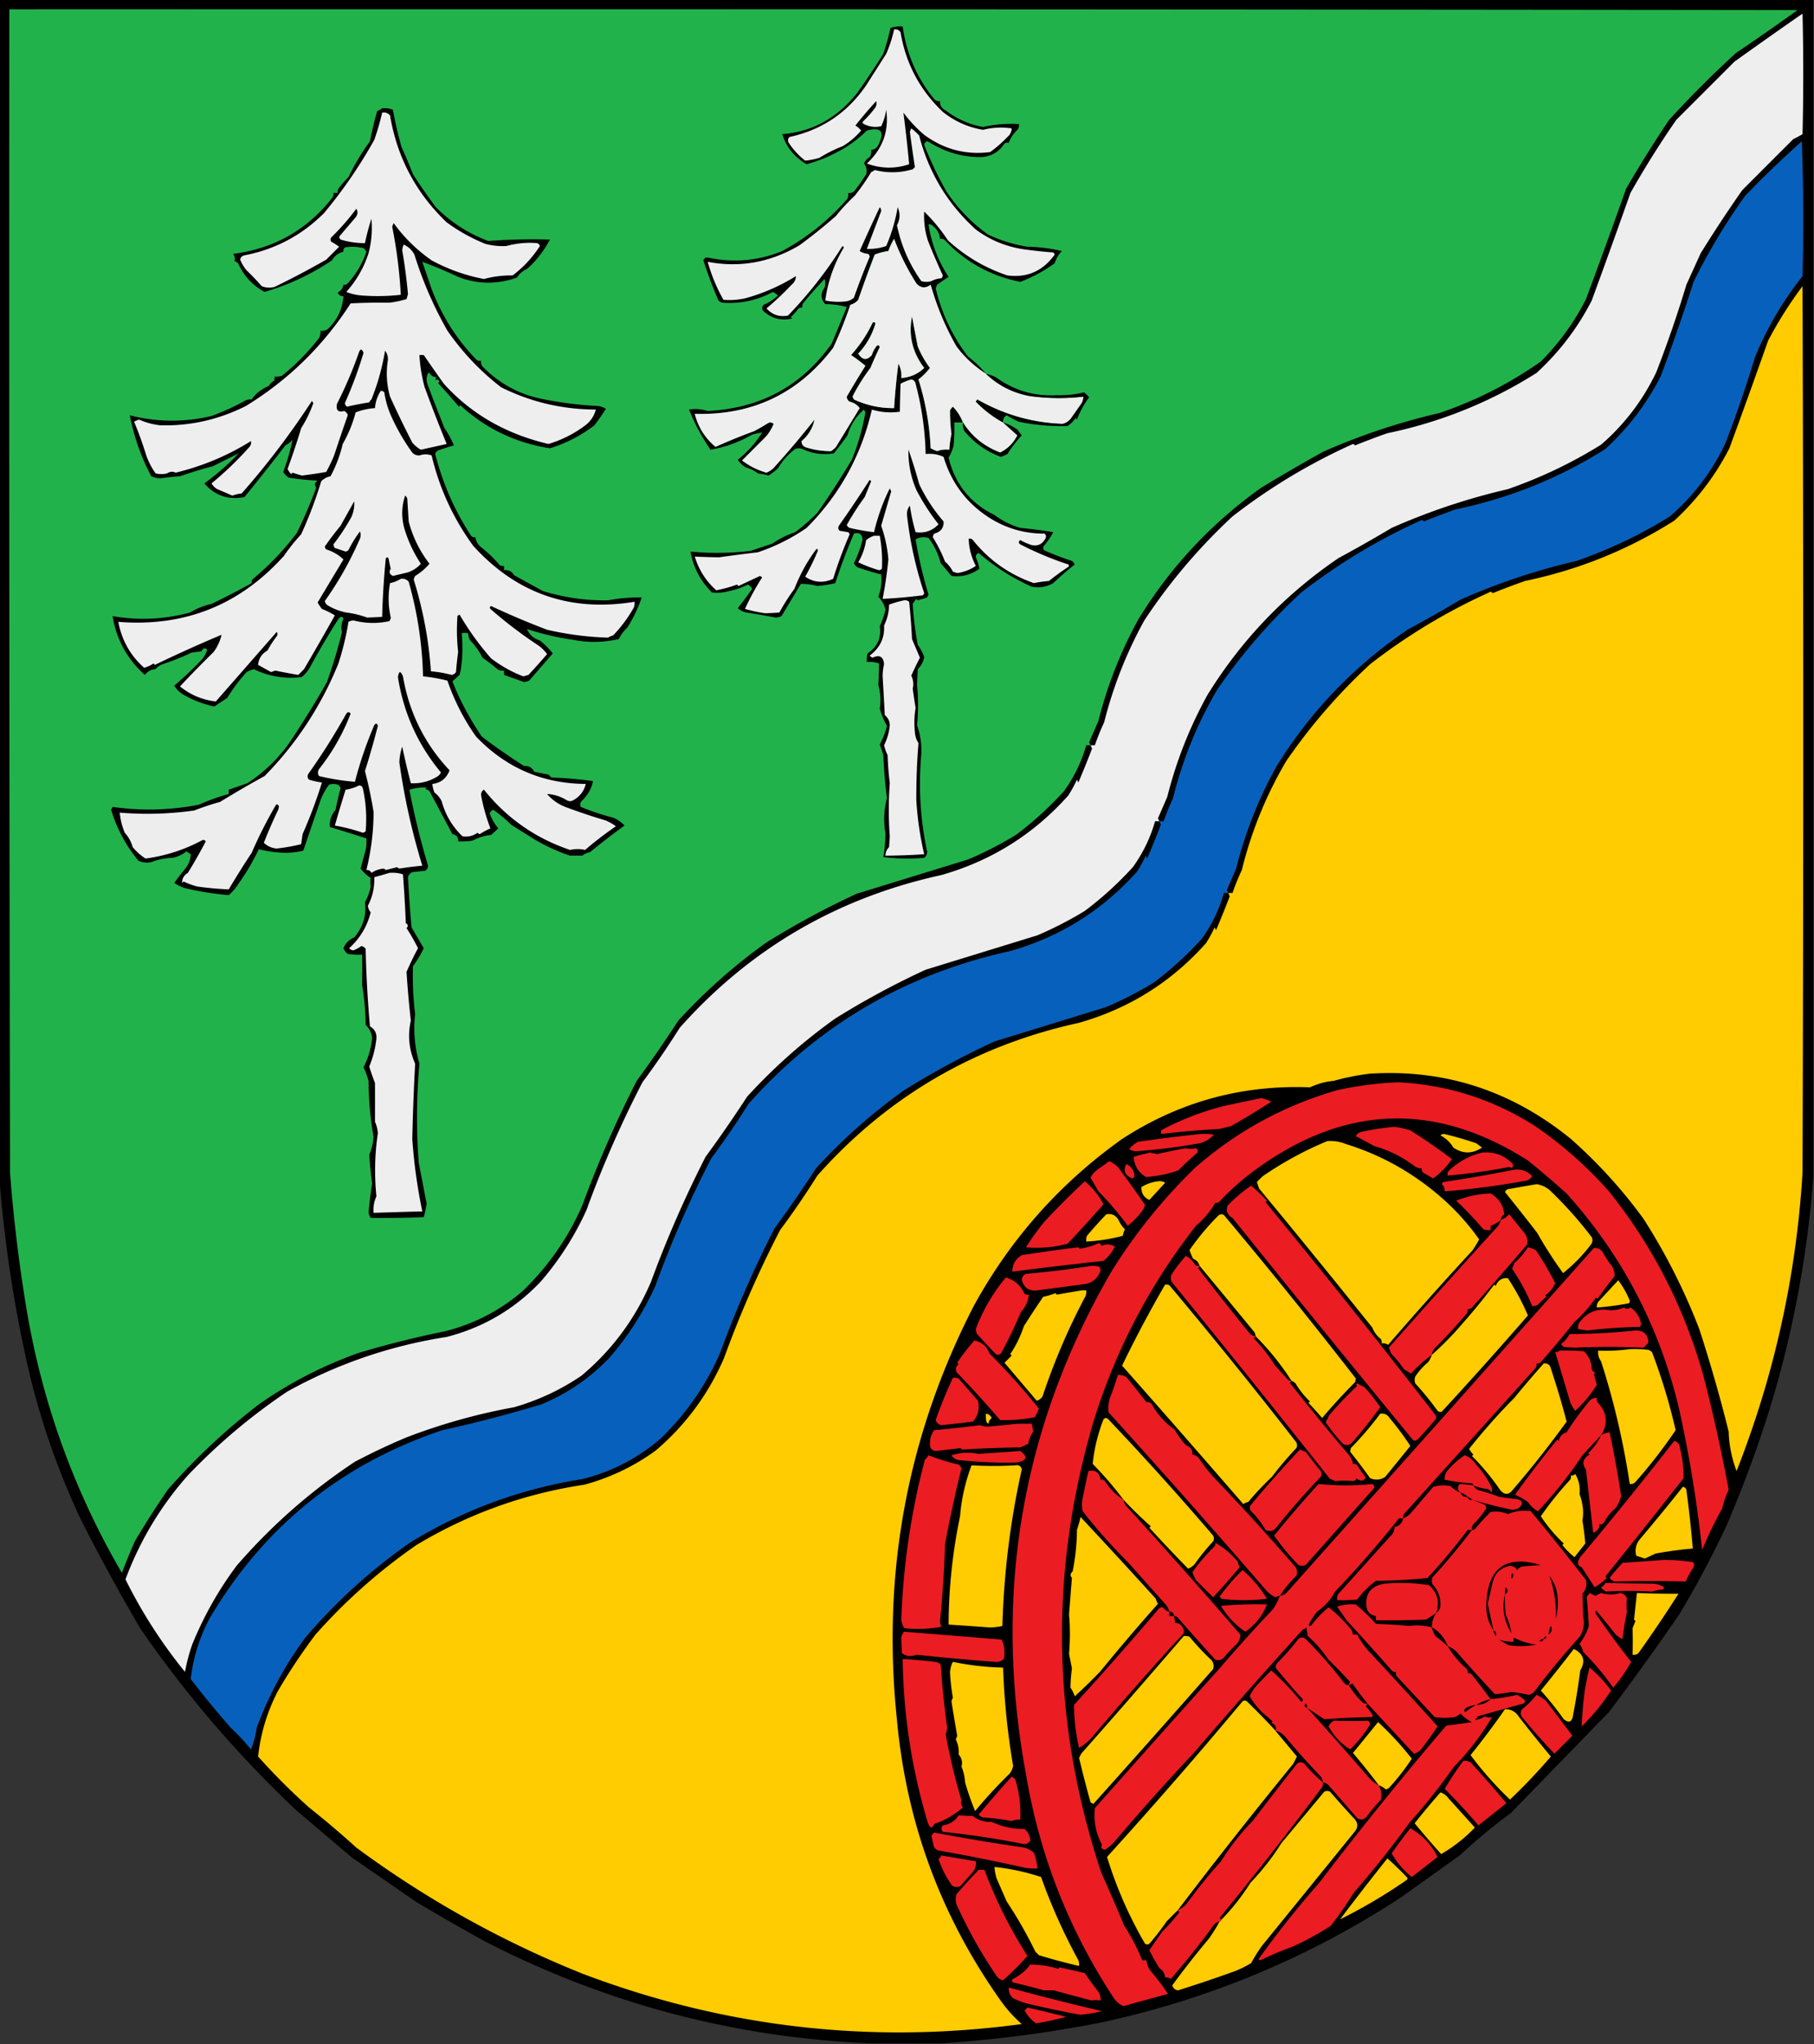 <svg xmlns="http://www.w3.org/2000/svg" width="1265" height="1425" style="shape-rendering:geometricPrecision;text-rendering:geometricPrecision;image-rendering:optimizeQuality;fill-rule:evenodd;clip-rule:evenodd"><rect width="100%" height="100%" fill="#333333" stroke="none"/><path style="opacity:1" d="M-.5-.5h1265v821c-4.11 55.074-14.27 109.074-30.5 162a842.39 842.39 0 0 1-30 81 691.673 691.673 0 0 1-33 62 1935.23 1935.23 0 0 1-49 68c-22.83 23.5-45.67 47-68.5 70.5a361.065 361.065 0 0 0-35 29l-42 30c-64.12 41.83-133.786 70.83-209 87-37.165 7.28-74.498 12.11-112 14.5h-47c-95.591-3.79-185.924-27.62-271-71.5a1643.45 1643.45 0 0 1-47-27c-15-10.33-30-20.67-45-31-13.333-11.33-26.667-22.67-40-34-40.327-38.3-76.16-80.13-107.5-125.5a1426.58 1426.58 0 0 1-42-77c-14.875-31.81-26.542-64.814-35-99-10.755-45.91-17.921-92.244-21.5-139V-.5z"/><path style="opacity:1" fill="#22b24b" d="M760.5 519.5h-3c-3.291 11.582-8.458 22.249-15.5 32-10.269 11.274-21.435 21.441-33.5 30.5a256.85 256.85 0 0 1-33 17l-78 24a570.966 570.966 0 0 0-63 34c-22.367 15.954-42.867 34.12-61.5 54.5a909.25 909.25 0 0 1-29 42 787.943 787.943 0 0 0-38 87c-9.938 22.596-23.771 42.429-41.5 59.5-15.705 13.521-33.705 22.854-54 28a696.077 696.077 0 0 0-60 15c-25.056 8.86-48.39 20.86-70 36a446.773 446.773 0 0 0-63.5 59.5 636.766 636.766 0 0 0-23 36 446.065 446.065 0 0 0-9 22c-33.836-58.05-56.17-120.38-67-187a1076.273 1076.273 0 0 1-11-92c-.5-270.333-.667-540.666-.5-811 415.667-.167 831.333 0 1247 .5a1516.162 1516.162 0 0 1-43 30 762.9 762.9 0 0 0-46.5 46.5 887.036 887.036 0 0 0-30 48 5319.172 5319.172 0 0 1-28 77c-8.18 16.178-18.68 30.678-31.5 43.5-21.8 15.399-45.46 27.399-71 36a451.336 451.336 0 0 0-81 27 1371.276 1371.276 0 0 0-43 25c-34.767 24.763-63.267 55.263-85.5 91.5-12.418 22.494-21.751 46.161-28 71l-6.5 15c.363.683.696 1.35 1 2z"/><path style="opacity:1" fill="#edeeed" d="M808.5 572.5h-3c-3.291 11.582-8.458 22.249-15.5 32-10.269 11.274-21.435 21.441-33.5 30.5a256.85 256.85 0 0 1-33 17l-78 24a570.966 570.966 0 0 0-63 34c-22.367 15.954-42.867 34.12-61.5 54.5a909.25 909.25 0 0 1-29 42 787.943 787.943 0 0 0-38 87c-10.947 25.741-27.114 47.574-48.5 65.5-14.42 9.816-30.087 17.149-47 22a417.187 417.187 0 0 0-75 21 443.344 443.344 0 0 0-36 17c-30.756 20.32-58.256 44.49-82.5 72.5-12.655 16.97-22.988 35.3-31 55a132.727 132.727 0 0 0-5 19 344.846 344.846 0 0 1-41.5-64.5c10.038-26.92 24.538-51.09 43.5-72.5 21.116-22.13 44.283-41.631 69.5-58.5 34.722-19.241 71.722-31.907 111-38 25.575-6.597 47.408-19.43 65.5-38.5 13.034-15.057 23.7-31.724 32-50a754.449 754.449 0 0 1 39-89 585.158 585.158 0 0 0 26-38c48.97-55.094 109.803-90.594 182.5-106.5 34.949-9.975 64.449-28.475 88.5-55.5a87.45 87.45 0 0 0 6-11l1 2a715.948 715.948 0 0 0 9.5-23.5 11.123 11.123 0 0 0-1-2.5h3a163.388 163.388 0 0 1 6.5-16c6.246-24.835 15.579-48.501 28-71 17.554-26.568 38.054-50.734 61.5-72.5 25.876-20.116 53.876-36.949 84-50.5a3.647 3.647 0 0 1 1.5 1 453.344 453.344 0 0 1 22.5-8.5c37.25-7.747 71.92-21.747 104-42 15.84-14.508 28.68-31.342 38.5-50.5a6531.706 6531.706 0 0 0 27-75 668.846 668.846 0 0 1 32-51l40.5-40.5A3767.385 3767.385 0 0 1 1257 9.5c.67 28 .67 56 0 84a60.66 60.66 0 0 1-6.5 3.5c-11.83 11.833-23.67 23.667-35.5 35.5a966.543 966.543 0 0 0-29 44c-3.33 7.333-6.67 14.667-10 22a825.4 825.4 0 0 1-21 61c-9.34 19.518-22.17 36.351-38.5 50.5-20.45 12.724-42.12 23.057-65 31a451.441 451.441 0 0 0-81 27 1004.86 1004.86 0 0 1-37 21c-37.347 25.346-67.847 57.179-91.5 95.5-12.418 22.494-21.751 46.161-28 71l-6.5 15c.363.683.696 1.35 1 2z"/><path style="opacity:1" d="M687.5 260.5c-7.981-5.077-14.814-11.411-20.5-19a190.953 190.953 0 0 1-18-43c-3.734 2.718-7.067 2.385-10-1a168.304 168.304 0 0 1-15.5-31 45.979 45.979 0 0 0-4 8.5 40.703 40.703 0 0 0-9.5 2.5 881.066 881.066 0 0 0-11.5 31.5c-1.454 1.713-3.288 2.88-5.5 3.5a290.324 290.324 0 0 1-12 30c-24.18 31.838-56.347 47.171-96.5 46 2.385 9.321 7.218 16.987 14.5 23a416.755 416.755 0 0 1 27-11 133.79 133.79 0 0 0 9.5-5.5c1.444-.781 2.777-.614 4 .5a31 31 0 0 1-5.5 9L517.5 321c5.166 3.916 10.832 6.749 17 8.5 2.594-1.092 4.761-2.759 6.5-5a622.45 622.45 0 0 0 27-32c-1.194 5.909-4.194 10.909-9 15-.09 2.268 1.077 3.768 3.5 4.5 5.67 1.708 11.337 2.541 17 2.5a14.972 14.972 0 0 0 3.5-3l16.5-27c-1.742-2.317-4.076-3.817-7-4.5-1.304-.804-1.971-1.971-2-3.5a716.16 716.16 0 0 1 13-21.5 122.385 122.385 0 0 0-10-7.5c6.14-6.793 11.14-14.293 15-22.5.832-.688 1.498-.521 2 .5-2.336 7.99-6.336 14.99-12 21 2.864 4.584 6.031 4.917 9.5 1a18.593 18.593 0 0 1 3.5-6.5c.983-.591 1.65-.257 2 1a281.354 281.354 0 0 0-6.5 14.5 129.974 129.974 0 0 0-12.5 20l1 2c9.06 4.139 18.393 6.139 28 6a461.41 461.41 0 0 1 3-31c1.683 3.102 2.349 6.436 2 10 6.256-.412 11.59-2.745 16-7-8.275-10.902-11.108-22.902-8.5-36 1.267 6.921 2.6 13.921 4 21a68.57 68.57 0 0 0 8.5 15c-2.388 3.054-5.054 5.721-8 8a189.131 189.131 0 0 1 8.5 48 37.138 37.138 0 0 0 4.5 2c2.602-.995 5.435-1.328 8.5-1a77.007 77.007 0 0 1 1.5-11 124.5 124.5 0 0 1-1-16.5 11.38 11.38 0 0 1 2-2.5 31.867 31.867 0 0 1 7 11h-6a128.507 128.507 0 0 1-.5 16 29.746 29.746 0 0 1-3.5 8.5c4.435 18.423 15.101 31.757 32 40 5.411 4.039 11.411 7.039 18 9 7.724.726 15.39 1.726 23 3a51.701 51.701 0 0 1-6.5 9.5c-.667 1-.667 2 0 3a177.395 177.395 0 0 0 19.5 7.5 7.248 7.248 0 0 1 2 2.5 218.135 218.135 0 0 0-15 13c-4.686 2.688-9.686 3.521-15 2.5-13.541-6.062-25.874-13.896-37-23.5-1.381.5-2.047 1.5-2 3 1.187 2.669 2.02 5.335 2.5 8-5.909 4.218-12.409 5.884-19.5 5l-7.5-9c-1.693-6.429-4.527-12.262-8.5-17.5-3.206-.89-6.206-.557-9 1a308.06 308.06 0 0 0 9 38.5l-1 2a168.028 168.028 0 0 1-6.5 2l-1-1a20.499 20.499 0 0 0-2.5 3.5c.581 9.841 1.748 19.341 3.5 28.5a34.624 34.624 0 0 1 4.5 8.5c-.586 3.341-2.086 6.174-4.5 8.5l-.5 11c.955 9.35.955 18.683 0 28a52.996 52.996 0 0 1 3 20c-2.094 22.9-.761 45.566 4 68 .11 1.874-.556 3.374-2 4.5-9.578.818-19.078.651-28.5-.5a107.078 107.078 0 0 0 1.5-16.5c-1.476-8.27-1.143-16.437 1-24.5a363.259 363.259 0 0 1-2.5-30 121.805 121.805 0 0 0-2.5-7.5 53.855 53.855 0 0 0 5-13 53.274 53.274 0 0 1-5-12c.872-5.539.539-11.039-1-16.5.288-4.9.454-9.9.5-15-2.719-.944-5.552-1.277-8.5-1a18.453 18.453 0 0 1 .5-6c6.889-4.571 9.722-10.905 8.5-19a55.065 55.065 0 0 0 4-11.5c-.855-3.504-2.522-6.504-5-9 1.927-5.103 2.594-10.27 2-15.5-4.68-1.24-9.68-2.74-15-4.5-1.978-.481-3.311-1.647-4-3.5a69.69 69.69 0 0 0 6-16.5c-.405-3.739-2.405-5.073-6-4a388.512 388.512 0 0 0-13 34.5 80.912 80.912 0 0 1-12.5 2 45.155 45.155 0 0 0-11.5-1.5c-4.505 7.503-9.005 15.003-13.5 22.5a9.839 9.839 0 0 1-4 1 580.358 580.358 0 0 0-20.5-3.5 12.804 12.804 0 0 1-6-3 311.572 311.572 0 0 0 10-13.5 6.547 6.547 0 0 0-3-3 46.88 46.88 0 0 1-13 4.5c-3.949 1.184-7.949 1.518-12 1-8.017-7.865-13.017-17.365-15-28.5a193.828 193.828 0 0 0 42-.5l15-5c4.898-3.396 10.231-6.063 16-8a142.654 142.654 0 0 0 15.5-13.5 621.774 621.774 0 0 0 24-37 158.53 158.53 0 0 0 9.5-33l-1-2c-5.563 4.769-9.396 10.769-11.5 18a272.332 272.332 0 0 1-9.5 12.5c-7.668 1.263-15.001.263-22-3-1.667-.667-3.333-.667-5 0a46.555 46.555 0 0 0-12 13.5 46.204 46.204 0 0 1-6.5 5 59.176 59.176 0 0 0-7.5-1.5 22.573 22.573 0 0 0-8-4 15.855 15.855 0 0 1-6-5.5c6.841-5.495 12.507-11.828 17-19a52.56 52.56 0 0 0-7 1.5c-9.156 5.26-18.823 8.76-29 10.5-6.006-8.671-11.006-18.005-15-28 4.325-.676 8.658-.342 13 1 36.802-1.804 65.636-17.471 86.5-47 3.407-8.14 6.907-16.64 10.5-25.5-4.821-1.279-9.821-1.946-15-2-3.244-3.506-3.411-7.339-.5-11.5.667-2 .667-4 0-6a252.128 252.128 0 0 0-15 17 4.934 4.934 0 0 0-.5 3c-1.175-.219-2.175.114-3 1a39.463 39.463 0 0 1-5 5.5l1 1c-7.743 1.847-14.576.014-20.5-5.5-.781-1.444-.614-2.777.5-4a33.401 33.401 0 0 0 10-6.5 20.499 20.499 0 0 0-3.5-2.5c-11.098 5.965-22.931 8.465-35.5 7.5a9.454 9.454 0 0 1-2.5-1.5 323.826 323.826 0 0 1-10.5-28c.5-1.381 1.5-2.047 3-2 17.853 3.893 35.187 2.393 52-4.5 17.385-9.437 32.552-21.604 45.5-36.5a8.43 8.43 0 0 0 .5-4c1.478.262 2.811-.071 4-1a120.596 120.596 0 0 0 8.5-12c.778-2.775.278-5.275-1.5-7.5.792-1.96 2.125-3.46 4-4.5.952-1.545 1.285-3.212 1-5 2.318-.157 3.984-1.324 5-3.5 4.685-9.271 2.018-12.605-8-10a79.865 79.865 0 0 1-17 13 106.147 106.147 0 0 1-25 10.5c-8.468-4.886-14.134-11.886-17-21 20.986-1.608 38.486-11.275 52.5-29a581.707 581.707 0 0 0 18-27 179.94 179.94 0 0 0 5-18c2.719-.944 5.552-1.277 8.5-1 2.597 18.837 9.764 35.504 21.5 50 1.11 1.537 2.61 2.204 4.5 2-.077 3.01 1.256 5.176 4 6.5 7.771 5.957 16.437 9.79 26 11.5 8.192-1.828 16.525-2.494 25-2 .262 1.478-.071 2.811-1 4-2.773 2.563-4.773 5.563-6 9a4.932 4.932 0 0 0-3 .5c-3.687 5.837-9.02 9.004-16 9.5-13.26.205-25.76-3.462-37.5-11-1.5.167-2.333 1-2.5 2.5a256.017 256.017 0 0 0 15.5 32.5c7.837 11.755 17.503 21.755 29 30a100.696 100.696 0 0 0 27.5 8.5 114.014 114.014 0 0 1 24 3c-2.363 2.506-4.03 5.339-5 8.5-7.261 5.304-15.261 9.637-24 13-21.005-4.245-38.672-14.078-53-29.5a4.934 4.934 0 0 0-3-.5c-.311-3.67-1.978-6.67-5-9-.825-.886-1.825-1.219-3-1 2.027 13.214 6.694 25.381 14 36.5a151.893 151.893 0 0 0-8 5.5l-1 2.5c4.172 17.506 11.672 33.34 22.5 47.5 4.743 3.58 8.909 7.58 12.5 12z"/><path style="opacity:1" fill="#edeeed" d="M623.5 20.5c1.951-.273 3.451.393 4.5 2 3.644 21.787 13.477 40.287 29.5 55.5 8.274 6.59 17.607 10.756 28 12.5 6.647-1.671 13.314-2.004 20-1-.085 2.429-1.085 4.429-3 6a85.03 85.03 0 0 1-12 10.5c-16.857 2.164-32.19-1.836-46-12A91.803 91.803 0 0 1 630 78.5a994.013 994.013 0 0 1 4 36c-9.77 3.285-19.604 3.119-29.5-.5 11.106-10.331 15.606-22.832 13.5-37.5a38.358 38.358 0 0 1-3.5 11.5c-4.201.922-8.201.422-12-1.5-1.021-.502-1.188-1.168-.5-2a74.855 74.855 0 0 0 8-9c1.187-1.544 1.52-3.211 1-5a349.58 349.58 0 0 0-14.5 17 15.009 15.009 0 0 1 4 3.5c-3.678 4.354-8.011 8.02-13 11a89.622 89.622 0 0 0-16 8c-3.357 1.011-6.691 1.677-10 2A51.223 51.223 0 0 1 550 99.5c-.781-1.444-.614-2.777.5-4 22.583-4.88 40.417-16.88 53.5-36a7495.214 7495.214 0 0 0 14-22 88.057 88.057 0 0 0 5.5-17z"/><path style="opacity:1" d="M266.5 75.5c2.619-.268 5.119.065 7.5 1a268.218 268.218 0 0 0 6 26 337.947 337.947 0 0 1 8 19 410.306 410.306 0 0 0 16 23c10.486 10.49 22.652 18.323 36.5 23.5a410.93 410.93 0 0 1 43-1c-4.422 8.259-9.755 15.092-16 20.5-2.941 1.273-5.274 3.273-7 6-13.897 4.905-27.564 4.738-41-.5a318.37 318.37 0 0 0-25-10.5c2.142 6.296 4.308 12.63 6.5 19 7.162 18.87 17.662 35.37 31.5 49.5a4.934 4.934 0 0 0 3 .5c-.262 1.478.071 2.811 1 4 11.559 11.761 25.225 19.261 41 22.5a258.072 258.072 0 0 0 39 5c2.215.17 4.215.837 6 2a145.05 145.05 0 0 1-8 11.5c-9.444 7.221-19.777 12.554-31 16-23.933-3.718-44.766-13.718-62.5-30l-1 1a638.082 638.082 0 0 0-14.5-16.5c1.154-.914.987-1.747-.5-2.5-1.666.84-1.833.34-.5-1.5-2.119-.007-3.953-1.174-5.5-3.5-1.54 2.455-1.874 5.121-1 8a1257.648 1257.648 0 0 0 12 31 60.709 60.709 0 0 1 6.5 12 209.096 209.096 0 0 0-11 3.5c-1.016.519-1.682 1.353-2 2.5 5.182 20.42 13.516 39.42 25 57 .825.886 1.825 1.219 3 1 .433 2.785 1.766 5.119 4 7a84.501 84.501 0 0 1 13 12.5 4.934 4.934 0 0 0 3 .5v3c3.099-.408 5.433.759 7 3.5 6.643 3.628 13.31 7.295 20 11 14.841 4.582 30.007 6.748 45.5 6.5a117.137 117.137 0 0 1 23.5-2c-2.48 7.298-5.814 14.298-10 21a27.204 27.204 0 0 0-6 8c-10.601 2.432-21.267 2.598-32 .5a186.124 186.124 0 0 1-32-7.5c1.655 3.979 4.655 6.646 9 8a57.424 57.424 0 0 1 9 9 28254.24 28254.24 0 0 0-16.5 19 27.395 27.395 0 0 1-3.5 1 4086.266 4086.266 0 0 0-14-5v-3a8.43 8.43 0 0 1-4-.5 135.043 135.043 0 0 0-11-8.5 50.62 50.62 0 0 0-8.5-12c-1.009-1.525-1.509-3.192-1.5-5-1.701-.466-3.201-.466-4.5 0 .752 8.386.586 16.553-.5 24.5l-1 4.5a467.556 467.556 0 0 0-5 4.5c5.108 13.013 11.941 25.847 20.5 38.5a446.08 446.08 0 0 0 29.5 20.5c3.325-.225 5.658 1.108 7 4l10 2 2 2c9.92.386 19.587 1.219 29 2.5-1.003 5.309-3.669 9.976-8 14-.928 1.268-1.095 2.601-.5 4a179.108 179.108 0 0 0 22.5 7.5c3.058 1.218 5.724 3.051 8 5.5a539.48 539.48 0 0 0-24 18.5 13.757 13.757 0 0 0-5.5 2.5 118.078 118.078 0 0 0-8.5 0 130.946 130.946 0 0 1-25-11.5c-5.3-3.321-10.634-6.654-16-10a92.775 92.775 0 0 0-12.5-10.5c-1.169.509-2.002 1.342-2.5 2.5a33.65 33.65 0 0 0 6 10.5 377.167 377.167 0 0 1-5 4.5 37.697 37.697 0 0 0-13 4c-3.317.498-6.65.665-10 .5.175-2.829-1.158-4.496-4-5a97770.827 97770.827 0 0 0-16-30 6.802 6.802 0 0 0-3-1.5l1-1a37.304 37.304 0 0 0-12 1.5 534.24 534.24 0 0 0 13 53c-.029 1.529-.696 2.696-2 3.5l-9 1c-1.532.7-2.532 1.866-3 3.5a965.467 965.467 0 0 0 2.5 35c2.849 4.843 5.683 9.677 8.5 14.5a73.258 73.258 0 0 1-7.5 12.5 215.434 215.434 0 0 0 1.5 33.5c-1.32 11.652-.32 23.152 3 34.5a416.035 416.035 0 0 0-.5 69l5.5 28.5a65.97 65.97 0 0 1-2 9.5 764.82 764.82 0 0 1-37 .5 11.333 11.333 0 0 1-1.5-3.5 313.643 313.643 0 0 1 2.5-20.5 295.181 295.181 0 0 1-2-20 37.645 37.645 0 0 0 3-12.5 233.576 233.576 0 0 1-3.5-39 61.982 61.982 0 0 0-3.5-9.5c3.377-6.611 5.377-13.444 6-20.5-.435-3.537-1.935-6.537-4.5-9a179.51 179.51 0 0 0-2.5-28c.174-7.087.174-14.087 0-21a50.464 50.464 0 0 1-10-.5c-1.399-1.062-2.399-2.395-3-4 1.514-3.564 4.014-6.064 7.5-7.5 6.159-7.193 8.659-15.359 7.5-24.5a38.041 38.041 0 0 0 4-11c-.245-2.089-.245-4.089 0-6a26.6 26.6 0 0 1-7-6.5 476.638 476.638 0 0 1 3.5-13c.497-2.646.664-5.313.5-8a1143.101 1143.101 0 0 0-25.5-8c-.278-4.499 1.055-8.499 4-12a244.81 244.81 0 0 1 3.5-15c-.318-1.147-.984-1.981-2-2.5-2-.667-4-.667-6 0a46.383 46.383 0 0 0-5.5 9.5 6675.726 6675.726 0 0 0-12.5 36.5 51.926 51.926 0 0 1-12.5 1.5c-6.4-.158-12.567-.991-18.5-2.5a160.75 160.75 0 0 1-14.5 24.5c-1.832 2.861-3.999 5.361-6.5 7.5a208.647 208.647 0 0 1-31-5 31.412 31.412 0 0 1-7-3.5 236.605 236.605 0 0 1 8.5-11c1.914-2.798 2.914-5.798 3-9l-3-2c-2.805 2.223-5.972 3.723-9.5 4.5a44.145 44.145 0 0 0-15 3c-3.094.652-6.094.318-9-1-8.747-10.57-15.08-22.404-19-35.5l1-2c20.06 2.866 40.059 2.366 60-1.5a157.524 157.524 0 0 1 21-7.5v-3a1477.04 1477.04 0 0 0 13-4.5c11.712-7.628 21.546-17.128 29.5-28.5a688.278 688.278 0 0 0 26-42 356.61 356.61 0 0 0 10.5-35c-.794-3.018-.461-6.018 1-9-.52-1.972-1.687-1.972-3.5 0a545.812 545.812 0 0 0-20 34 26.95 26.95 0 0 1-5.5 6.5c-11.761 1.423-22.928-.41-33.5-5.5a22.703 22.703 0 0 0-5 2c-5.144 5.627-9.644 11.627-13.5 18a1212.178 1212.178 0 0 0-9 6c-7.835-1.621-15.168-4.455-22-8.5-2.473-1.561-4.473-3.561-6-6a255.545 255.545 0 0 0 19.5-18.5 20.442 20.442 0 0 0 3.5-6.5c-1.454-1.659-2.787-1.326-4 1l-7 1a181.343 181.343 0 0 1-20 8 10.502 10.502 0 0 0-5 3.5c-2.844.01-5.344 1.343-7.5 4-12.278-10.964-19.778-24.631-22.5-41 18.157 3.135 36.157 2.301 54-2.5 4.606-2.797 9.606-4.797 15-6a552.207 552.207 0 0 0 28-14.5c-.219-1.175.114-2.175 1-3a188.207 188.207 0 0 0 30.5-32 332.613 332.613 0 0 0 13.5-31.5c-1.36-1.938-1.027-3.604 1-5a177.217 177.217 0 0 1-20-2c-1.667-1-3-2.333-4-4a143.54 143.54 0 0 0 6.5-22.5 14.506 14.506 0 0 1-5 4 1474.287 1474.287 0 0 1-28.5 36c-11.195 2.232-20.528-.934-28-9.5a177.682 177.682 0 0 0 24-21l-18 9a298.995 298.995 0 0 0-23 7c-4.684.35-9.351.85-14 1.5a20.2 20.2 0 0 1-6-1.5c-7.088-13.361-12.088-27.527-15-42.5 18.923 4.845 37.923 5.011 57 .5a167.17 167.17 0 0 0 24-11 8.43 8.43 0 0 1 4-.5c2.538-3.943 6.538-7.109 12-9.5.833-1.5 2-2.667 3.5-3.5a4.934 4.934 0 0 0 .5-3 12.93 12.93 0 0 0 5-.5c9.038-7.141 17.205-15.307 24.5-24.5 1.903-1.941 2.736-4.274 2.5-7 1.788.285 3.455-.048 5-1 6.625-6.25 10.292-13.917 11-23-1.859.039-3.192-.794-4-2.5 2.246-1.257 3.579-3.09 4-5.5 1.175.219 2.175-.114 3-1 5.877-6.42 10.21-13.753 13-22a7.248 7.248 0 0 0-2-2.5c-4.368-1.084-8.701-1.25-13-.5-.886.825-1.219 1.825-1 3-3.47.788-6.137 2.788-8 6-14.54 9.771-30.207 17.104-47 22-8.278-4.454-14.445-11.121-18.5-20a9.454 9.454 0 0 0-2.5-1.5c.597-1.628.263-3.295-1-5 28.667-3.652 51.834-16.818 69.5-39.5a4.934 4.934 0 0 0 .5-3h3a4.934 4.934 0 0 1 .5-3 65.881 65.881 0 0 1 7-8 158.507 158.507 0 0 1 15-25 258.527 258.527 0 0 1 5-21 19.62 19.62 0 0 0 3.5-2z"/><path style="opacity:1" fill="#edeeed" d="M266.5 78.5c2.266-.359 4.099.308 5.5 2 4.929 29.247 18.096 54.08 39.5 74.5a122.971 122.971 0 0 0 27 15c4.861 1.273 9.695 1.773 14.5 1.5 7.366-1.947 14.532-2.613 21.5-2 1 .333 1.667 1 2 2-5.075 7.912-11.408 14.745-19 20.5-6.992-.061-13.659.773-20 2.5-12.895-2.464-25.061-6.797-36.5-13-10.367-7.235-19.2-15.902-26.5-26l-1 2.5a335.922 335.922 0 0 1 6 47.5 143.682 143.682 0 0 1-27 .5 34.57 34.57 0 0 1-11-2.5c7.063-7.9 12.229-16.9 15.5-27a68.06 68.06 0 0 0 2-24 166.17 166.17 0 0 0-4.5 17 58.096 58.096 0 0 1-17-2.5 3.943 3.943 0 0 1-1-2c3.81-4.48 7.643-8.98 11.5-13.5 1.496-1.95 1.663-3.95.5-6a166.512 166.512 0 0 1-17.5 20c-.667 1-.667 2 0 3a47.02 47.02 0 0 1 5.5 3.5l-9 9a583.92 583.92 0 0 1-36 19c-3.054.821-6.054.655-9-.5a163.222 163.222 0 0 0-10.5-11 26.49 26.49 0 0 1-4.5-7.5c.32-1.653 1.32-2.653 3-3 21.525-4.179 40.025-14.012 55.5-29.5a332.39 332.39 0 0 0 35-51 169.782 169.782 0 0 0 5.5-19zM635.5 89.5a38.44 38.44 0 0 1 5.5 5c6.66 25.83 19.826 47.663 39.5 65.5 10.397 7.694 22.064 12.36 35 14a336.067 336.067 0 0 0 19 2c.457.414.791.914 1 1.5-8.256 11.469-19.256 16.303-33 14.5-15.621-5.224-29.454-13.39-41.5-24.5a121.912 121.912 0 0 0-16.5-20c-.385 6.716.449 13.383 2.5 20a438.515 438.515 0 0 0 10.5 24.5 3.943 3.943 0 0 1-1 2c-2.543.14-4.877.806-7 2a12.494 12.494 0 0 1-7 0c-8.399-11.799-14.066-24.799-17-39 2.215-4.107 2.382-8.274.5-12.5a117.17 117.17 0 0 1-8 27c-4.339 1.522-8.839 2.189-13.5 2 3.147-8.302 6.313-16.635 9.5-25 .781-1.444.614-2.777-.5-4a1332.238 1332.238 0 0 0-14 30.5c1.785 1.163 3.785 1.83 6 2a3.943 3.943 0 0 1 1 2 486.508 486.508 0 0 0-11 28.5c-1.412 1.306-3.079 2.14-5 2.5a45.527 45.527 0 0 1-15-.5c1.774-13.218 6.107-25.551 13-37l-1-1c-10.919 17.433-23.586 33.599-38 48.5-5.978 1.118-10.978-.548-15-5a203.272 203.272 0 0 0 17.5-16.5c2.008-1.627 3.008-3.627 3-6a131.845 131.845 0 0 1-35.5 15.5 50.648 50.648 0 0 1-15 1 117.893 117.893 0 0 1-11-26.5c22.349 4.306 43.683.472 64-11.5a374.337 374.337 0 0 0 25.5-20.5 127.814 127.814 0 0 1 13-14 149.01 149.01 0 0 0 11.5-16.5 9.454 9.454 0 0 0 2.5-1.5c8.79 2.258 17.623 2.091 26.5-.5l1.5-1.5a1284.398 1284.398 0 0 1-3.5-24.5c.243-.902.577-1.735 1-2.5z"/><path style="opacity:1" fill="#0761bc" d="M856.5 622.5h-3c-3.291 11.582-8.458 22.249-15.5 32-10.269 11.274-21.435 21.441-33.5 30.5a256.85 256.85 0 0 1-33 17l-78 24a570.966 570.966 0 0 0-63 34c-22.367 15.954-42.867 34.12-61.5 54.5a909.25 909.25 0 0 1-29 42 787.943 787.943 0 0 0-38 87c-9.938 22.596-23.771 42.429-41.5 59.5-15.705 13.52-33.705 22.85-54 28-42.992 6.77-82.992 21.44-120 44-27.292 18.95-51.792 41.12-73.5 66.5-14.315 19.33-25.648 40.33-34 63-.709 5.23-2.042 10.23-4 15a150.809 150.809 0 0 0-14-15 690.33 690.33 0 0 1-28-34c1.685-14.73 6.018-28.73 13-42 37.729-64.05 91.896-107.89 162.5-131.5a923.404 923.404 0 0 0 69-18c18.109-7.474 33.942-18.307 47.5-32.5 13.034-15.057 23.7-31.724 32-50a754.449 754.449 0 0 1 39-89 585.158 585.158 0 0 0 26-38c48.97-55.094 109.803-90.594 182.5-106.5 34.949-9.975 64.449-28.475 88.5-55.5a87.45 87.45 0 0 0 6-11l1 2a715.948 715.948 0 0 0 9.5-23.5 11.123 11.123 0 0 0-1-2.5h3a163.388 163.388 0 0 1 6.5-16c6.609-26.821 16.942-52.155 31-76 16.944-24.618 36.444-47.118 58.5-67.5 25.876-20.116 53.876-36.949 84-50.5a3.647 3.647 0 0 1 1.5 1 457.14 457.14 0 0 1 22.5-8.5c37.25-7.747 71.92-21.747 104-42 15.84-14.508 28.68-31.342 38.5-50.5a1287.9 1287.9 0 0 0 23-66 426.153 426.153 0 0 1 36-60 706.555 706.555 0 0 1 39.5-38c1.17 31.328 1.33 62.661.5 94-13.55 17.085-24.55 35.751-33 56a825.4 825.4 0 0 1-21 61c-9.34 19.518-22.17 36.351-38.5 50.5-20.45 12.724-42.12 23.057-65 31a451.547 451.547 0 0 0-81 27 1004.034 1004.034 0 0 1-37 21c-37.347 25.346-67.847 57.179-91.5 95.5-12.418 22.494-21.751 46.161-28 71l-6.5 15c.363.683.696 1.35 1 2z"/><path style="opacity:1" fill="#edeeed" d="M687.5 260.5c8.326 7.999 18.326 13.166 30 15.5a147.422 147.422 0 0 0 38 .5c.009 1.808-.491 3.475-1.5 5l-7 10c-1.532 2.062-3.532 3.396-6 4-20.985-.713-40.818-6.379-59.5-17l-1 1.5c5.643 5.812 11.976 10.645 19 14.5 3.313 2.978 6.647 5.978 10 9-2.696 5.363-6.696 9.363-12 12-11.173-4.2-19.84-11.2-26-21a31.867 31.867 0 0 0-7-11 11.38 11.38 0 0 0-2 2.5 124.5 124.5 0 0 0 1 16.5 77.007 77.007 0 0 0-1.5 11c-3.065-.328-5.898.005-8.5 1a37.138 37.138 0 0 1-4.5-2 189.131 189.131 0 0 0-8.5-48c2.946-2.279 5.612-4.946 8-8a68.57 68.57 0 0 1-8.5-15c-1.4-7.079-2.733-14.079-4-21-2.608 13.098.225 25.098 8.5 36-4.41 4.255-9.744 6.588-16 7 .349-3.564-.317-6.898-2-10a461.41 461.41 0 0 0-3 31c-9.607.139-18.94-1.861-28-6l-1-2a129.974 129.974 0 0 1 12.5-20 281.354 281.354 0 0 1 6.5-14.5c-.35-1.257-1.017-1.591-2-1a18.593 18.593 0 0 0-3.5 6.5c-3.469 3.917-6.636 3.584-9.5-1 5.664-6.01 9.664-13.01 12-21-.502-1.021-1.168-1.188-2-.5-3.86 8.207-8.86 15.707-15 22.5a122.385 122.385 0 0 1 10 7.5 716.16 716.16 0 0 0-13 21.5c.029 1.529.696 2.696 2 3.5 2.924.683 5.258 2.183 7 4.5l-16.5 27a14.972 14.972 0 0 1-3.5 3c-5.663.041-11.33-.792-17-2.5-2.423-.732-3.59-2.232-3.5-4.5 4.806-4.091 7.806-9.091 9-15a622.45 622.45 0 0 1-27 32c-1.739 2.241-3.906 3.908-6.5 5-6.168-1.751-11.834-4.584-17-8.5l16.5-16.5a31 31 0 0 0 5.5-9c-1.223-1.114-2.556-1.281-4-.5a133.79 133.79 0 0 1-9.5 5.5 416.755 416.755 0 0 0-27 11c-7.282-6.013-12.115-13.679-14.5-23 40.153 1.171 72.32-14.162 96.5-46a290.324 290.324 0 0 0 12-30c2.212-.62 4.046-1.787 5.5-3.5a881.066 881.066 0 0 1 11.5-31.5 40.703 40.703 0 0 1 9.5-2.5 45.979 45.979 0 0 1 4-8.5 168.304 168.304 0 0 0 15.5 31c2.933 3.385 6.266 3.718 10 1a190.953 190.953 0 0 0 18 43c5.686 7.589 12.519 13.923 20.5 19zM281.5 170.5c3.264 1.427 5.764 3.761 7.5 7a266.648 266.648 0 0 0 23 53c10.559 15.22 23.059 28.386 37.5 39.5 20.69 10.275 42.69 15.441 66 15.5-1.21 4.732-3.877 8.566-8 11.5-7.571 5.586-15.904 9.753-25 12.5-29.662-6.927-53.996-20.927-73-42a1200.517 1200.517 0 0 1-14-20h-3c.37 7.231 1.537 14.564 3.5 22a1033.123 1033.123 0 0 0 15.5 40c-5.98 1.328-11.98 2.661-18 4a21.53 21.53 0 0 1-6-5 705.657 705.657 0 0 1-15.5-32c-2.391-8.404-2.891-16.904-1.5-25.5.16-2.47-.507-4.636-2-6.5a160.899 160.899 0 0 1-9.5 34 4.457 4.457 0 0 0-1.5 2c-5.24.82-10.407 1.82-15.5 3-.87-.608-1.37-1.441-1.5-2.5a288.098 288.098 0 0 0 13-35c-1.224-3.184-2.391-3.017-3.5.5a284.146 284.146 0 0 1-15 35c-.852 4.483.814 6.15 5 5 1.299.59 2.132 1.59 2.5 3a1389.233 1389.233 0 0 0-9.5 28 125.693 125.693 0 0 1-5.5 11.5 298.706 298.706 0 0 1-17 2.5 109.636 109.636 0 0 1-6.5-2l-1 1a20.499 20.499 0 0 1-2.5-3.5 495.326 495.326 0 0 0 9.5-28.5 84.96 84.96 0 0 0 8.5-17.5l-1-1.5a555.952 555.952 0 0 1-49 64.5 26.67 26.67 0 0 0-6.5 1.5c-3.43-1.5-6.93-3-10.5-4.5-1.667-1-3-2.333-4-4a239.047 239.047 0 0 0 26.5-25.5c.982-1.259 1.315-2.592 1-4-16.292 10.155-33.792 17.488-52.5 22-1.964-.973-3.964-.806-6 .5a16.242 16.242 0 0 1-8 0c-2.724-3.811-4.891-7.977-6.5-12.5a245.14 245.14 0 0 0-8.5-23.5 16.199 16.199 0 0 1 3.5-1.5 48.943 48.943 0 0 0 15 4c20.837.492 40.671-4.008 59.5-13.5 29.764-18.264 54.098-42.097 73-71.5a420.12 420.12 0 0 1 27-.5c3.849-.421 7.849-1.255 12-2.5l1-3.5a388.66 388.66 0 0 0-4-30.5 12.624 12.624 0 0 1 1-4z"/><path style="opacity:1" fill="#fecc00" d="M856.5 622.5h3a163.388 163.388 0 0 1 6.5-16c6.609-26.821 16.942-52.155 31-76 16.944-24.618 36.444-47.118 58.5-67.5 25.876-20.116 53.88-36.949 84-50.5.59.209 1.09.543 1.5 1a457.14 457.14 0 0 1 22.5-8.5c37.25-7.747 71.92-21.747 104-42 15.84-14.508 28.68-31.342 38.5-50.5a6531.706 6531.706 0 0 0 27-75c7-13.342 15-26.009 24-38 .67 206 .67 412 0 618-4.37 71.846-19.7 141.179-46 208-3.41-9.07-5.25-18.24-5.5-27.5-5.9-23.741-12.73-47.574-20.5-71.5-10.42-27.057-23.42-52.724-39-77a346.714 346.714 0 0 0-50.5-55.5c-41.43-33.725-88.27-48.892-140.5-45.5a166.427 166.427 0 0 0-25 5c-5.488.45-10.988 1.95-16.5 4.5-47.507-1.874-91.174 10.126-131 36-43.369 30.867-77.869 69.701-103.5 116.5-46.367 90.21-64.201 186.38-53.5 288.5 6.536 71.23 30.369 136.06 71.5 194.5 4.368 6.38 9.535 12.21 15.5 17.5-104.96 14.13-206.96 2.46-306-35-56.608-22.69-109.275-52.02-158-88a655.78 655.78 0 0 0-33-28 445.53 445.53 0 0 1-35.5-35.5c1.728-16.15 6.395-31.48 14-46a403.65 403.65 0 0 1 26-39c21.071-23.75 44.571-44.58 70.5-62.5 36.15-21.72 75.15-35.72 117-42 18.254-4.96 34.921-12.96 50-24 20.787-17.797 36.621-39.297 47.5-64.5a754.449 754.449 0 0 1 39-89 585.158 585.158 0 0 0 26-38c48.97-55.094 109.803-90.594 182.5-106.5 34.949-9.975 64.449-28.475 88.5-55.5a87.45 87.45 0 0 0 6-11l1 2a715.948 715.948 0 0 0 9.5-23.5 11.123 11.123 0 0 0-1-2.5z"/><path style="opacity:1" d="M687.5 260.5a31.774 31.774 0 0 1 7 2.5c12.562 9.183 26.728 13.35 42.5 12.5a73.212 73.212 0 0 0 19-2 24.275 24.275 0 0 1 3.5 3.5 61.682 61.682 0 0 0-8.5 15.5l-1-1c-1.457 2.158-3.29 3.991-5.5 5.5a146.32 146.32 0 0 1-34-3 71.306 71.306 0 0 1-8.5-4.5c-1.892 1.117-2.725 2.784-2.5 5-7.024-3.855-13.357-8.688-19-14.5l1-1.5c18.682 10.621 38.515 16.287 59.5 17 2.468-.604 4.468-1.938 6-4l7-10c1.009-1.525 1.509-3.192 1.5-5a147.422 147.422 0 0 1-38-.5c-11.674-2.334-21.674-7.501-30-15.5z"/><path style="opacity:1" fill="#edeeed" d="M635.5 264.5c1.632.325 2.632 1.325 3 3a208.572 208.572 0 0 1 7 49c4.411-.479 8.578.188 12.5 2 5.282 17.589 15.449 31.422 30.5 41.5 12.112 8.055 25.445 12.055 40 12 1.017 1.049 1.184 2.216.5 3.5-2.162 3.868-5.328 5.368-9.5 4.5a42.638 42.638 0 0 1-8-3.5c-1.333 1-1.333 2 0 3a230.795 230.795 0 0 0 33.5 14c.688.832.521 1.498-.5 2a177.749 177.749 0 0 0-13 9.5 84.8 84.8 0 0 0-10.5 1.5c-17.196-5.989-31.363-15.989-42.5-30-.825-.886-1.825-1.219-3-1 .229 6.691 1.896 13.024 5 19-3.859 2.624-8.192 4.291-13 5l-3-1a22.106 22.106 0 0 0-5.5-7 101.181 101.181 0 0 0-8.5-17 4.933 4.933 0 0 1 1-2.5c4.584-1.222 6.75-4.056 6.5-8.5-6.816-7.835-12.483-16.502-17-26a318.506 318.506 0 0 0-7.5-24c-.193 9.628 1.641 18.962 5.5 28a153.22 153.22 0 0 0 15.5 24c-4.395 4.562-9.729 6.395-16 5.5a138.703 138.703 0 0 1-4-18.5c-1.493 1.864-2.16 4.03-2 6.5a263.321 263.321 0 0 0 12 54.5 3.647 3.647 0 0 1-1 1.5c-9.587 1.195-18.92 2.028-28 2.5 1.804-9.298 3.137-18.465 4-27.5a92.54 92.54 0 0 0-5-23.5c2.327-7.984 4.661-15.984 7-24l-1-2c-4.729 9.387-8.395 19.554-11 30.5a151.585 151.585 0 0 1-17-3c-.928-.388-1.595-1.055-2-2a184.773 184.773 0 0 1 12.5-19.5l4.5-11-1-1a847.815 847.815 0 0 1-21.5 32c-.684 1.284-.517 2.451.5 3.5l6 1c.457.414.791.914 1 1.5a302.162 302.162 0 0 0-11.5 31c-6.893 3.16-13.393 2.66-19.5-1.5a158.358 158.358 0 0 0 9-18.5l-1-1c-6.448 8.557-11.615 17.89-15.5 28a140.98 140.98 0 0 0-10.5 16.5c-3.502.282-6.835.449-10 .5-4.499-.651-9.166-1.651-14-3a177.205 177.205 0 0 1 12-22l-1.5-1c-4.985 2.325-9.985 4.658-15 7l-1-1a95.83 95.83 0 0 1-14.5 4c-7.164-6.354-12.164-14.188-15-23.5a444.57 444.57 0 0 0 17 .5 1350.85 1350.85 0 0 1 27-3.5 135.284 135.284 0 0 0 34-17c23.043-23.102 38.209-50.602 45.5-82.5 6.337 1.956 12.837 2.456 19.5 1.5a1207.4 1207.4 0 0 1 .5-19.5c2.48-1.312 4.98-2.312 7.5-3zM265.5 272.5c.996-.086 1.829.248 2.5 1a62.311 62.311 0 0 0 5 17 143.722 143.722 0 0 0 14.5 25c1.352 1.396 3.019 2.063 5 2 2.906-1.028 5.739-1.028 8.5 0 5.426 22.942 15.093 43.942 29 63 30.278 33.361 67.778 46.361 112.5 39a8.43 8.43 0 0 1-.5 4 93.52 93.52 0 0 1-14.5 19.5 11.333 11.333 0 0 0-3.5 1.5 215.393 215.393 0 0 1-42.5-5.5c-13.154-5-26.154-10.5-39-16.5-1.021.502-1.188 1.168-.5 2a309.812 309.812 0 0 0 33.5 25.5 25.658 25.658 0 0 1 6 6 420.89 420.89 0 0 1-13 14.5l-3.5 1c-7.534-2.747-15.034-6.914-22.5-12.5a195.727 195.727 0 0 1-22-30.5 3.647 3.647 0 0 0-1.5 1c-.603 8.569-.437 16.902.5 25a218.86 218.86 0 0 0-1.5 14c-.739 1.074-1.739 1.741-3 2a79.331 79.331 0 0 0-14.5-2.5c-1.443-21.507-5.443-42.84-12-64 .235-.873.569-1.707 1-2.5a40.482 40.482 0 0 0 10-8.5c-6.839-8.844-11.672-18.677-14.5-29.5l-1-16a4.457 4.457 0 0 0-1.5-2c-2.493 7.593-2.66 15.26-.5 23 2.648 8.792 6.481 16.958 11.5 24.5-2.392 2.711-5.392 4.711-9 6l-10.5 2.5c-2.411-1.201-2.911-2.868-1.5-5a130.406 130.406 0 0 1-1.5-7c-.667-1.333-1.333-1.333-2 0-1.334 13.824-2.167 27.324-2.5 40.5-3.638.25-7.138.417-10.5.5a65.817 65.817 0 0 0-14.5-3.5 40.588 40.588 0 0 1-13-5c-1.074-.739-1.741-1.739-2-3 9.65-13.562 17.816-28.062 24.5-43.5.667-1.667.667-3.333 0-5a81.709 81.709 0 0 0-8 13 3.943 3.943 0 0 1-2 1l-7.5-2.5a4.933 4.933 0 0 1-1-2.5 143.086 143.086 0 0 0 12.5-19c1.617-3.539 2.283-7.206 2-11-3.153 5.635-6.319 11.301-9.5 17a227.012 227.012 0 0 0-11 14.5 3.943 3.943 0 0 0 1 2c4.609 1.412 8.609 3.745 12 7-6.016 10.01-12.016 20.01-18 30a32.367 32.367 0 0 0 3 4.5 51.882 51.882 0 0 1 9 4.5 2038.185 2038.185 0 0 1-21.5 37.5l-4 4a532.216 532.216 0 0 1-16-3l-3 1-9-5c.364-4.369 2.53-7.703 6.5-10a78.697 78.697 0 0 1 6.5-10c.667-1 .667-2 0-3a138480.052 138480.052 0 0 1-42.5 48.5c-9.325-1.055-17.658-4.555-25-10.5a796.785 796.785 0 0 1 23.5-24 32.747 32.747 0 0 0 5.5-12 995.567 995.567 0 0 0-46.5 21l-1-1a19.262 19.262 0 0 1-6.5 3c-9.592-8.505-15.592-19.172-18-32 46.116 3.689 84.616-11.645 115.5-46a129.038 129.038 0 0 1 12-15 291.858 291.858 0 0 0 14-37c1.8-1.817 3.966-2.984 6.5-3.5 3.794-7.038 6.628-14.538 8.5-22.5a89.678 89.678 0 0 0 9-22c4.301-1.688 8.801-2.688 13.5-3 .337-4.345 1.671-8.345 4-12z"/><path style="opacity:1" d="M671.5 294.5c6.16 9.8 14.827 16.8 26 21 5.304-2.637 9.304-6.637 12-12-3.353-3.022-6.687-6.022-10-9 3.537 1.102 6.87 2.768 10 5l3 4a95.548 95.548 0 0 0-10 13 27.07 27.07 0 0 1-4.5 2c-10.112-3.741-18.612-9.741-25.5-18a9.86 9.86 0 0 1-1-6z"/><path style="opacity:1" fill="#edeeed" d="M609.5 373.5h4a97.478 97.478 0 0 1 1.5 23 3.943 3.943 0 0 1-2 1 96.332 96.332 0 0 1-14.5-5.5 43.125 43.125 0 0 0 5.5-15.5c1.719-1.369 3.552-2.369 5.5-3z"/><path style="opacity:1" fill="#ededed" d="M279.5 403.5c2.222-.322 4.056.345 5.5 2 6.142 21.666 9.475 43.666 10 66a111.936 111.936 0 0 1 17 3 154.168 154.168 0 0 0 20 39c20.895 21.794 46.395 32.794 76.5 33-1.257 5.102-4.257 8.935-9 11.5-1.333.667-2.667.667-4 0-4.526-2.782-9.193-4.282-14-4.5 3.763 4.39 8.43 7.557 14 9.5a446.203 446.203 0 0 0 27 9 36.16 36.16 0 0 1 7 4 258.55 258.55 0 0 0-21.5 16.5c-3.337-.803-6.837-.803-10.5 0-24.171-8.191-44.171-22.191-60-42-1.491.848-2.158 2.181-2 4 1.512 8.012 3.678 15.679 6.5 23a47.974 47.974 0 0 0-7.5 4 3.647 3.647 0 0 1-1.5-1c-3.177 2.283-6.677 3.117-10.5 2.5-7.083-6.79-11.917-14.957-14.5-24.5a16.635 16.635 0 0 0-5-6 20.093 20.093 0 0 1-1.5-6c5.874-.698 9.874-3.865 12-9.5-17.349-18.419-28.183-40.253-32.5-65.5-1.661-4.017-2.828-3.85-3.5.5 3.902 24.967 13.902 47.134 30 66.5a7.248 7.248 0 0 1-2 2.5c-5.796 3.699-12.129 5.366-19 5a531.04 531.04 0 0 1-6-25.5 38.2 38.2 0 0 0-2 11 468.34 468.34 0 0 0 16 72 238.38 238.38 0 0 0-16 2 3.647 3.647 0 0 1-1.5-1l-8 2a3.647 3.647 0 0 0-1.5-1c-3.158.326-5.992 1.326-8.5 3-.71-1.473-1.876-2.14-3.5-2 3.36-13.663 5.027-27.163 5-40.5-1.496-9.298-3.496-18.798-6-28.5a564.832 564.832 0 0 0 9-31.5c-.51-1.826-1.344-1.993-2.5-.5a276.146 276.146 0 0 0-13.5 39.5 162.544 162.544 0 0 1-25-4c-1.172-1.868-1.005-3.702.5-5.5a145.749 145.749 0 0 0 21.5-38c-1-1.333-2-1.333-3 0a454.878 454.878 0 0 1-26.5 42c-.781 1.444-.614 2.777.5 4a54.293 54.293 0 0 0 9 2 337.236 337.236 0 0 1-13.5 36l-1 7a130.839 130.839 0 0 1-17 3c-3.487-.244-6.487-1.577-9-4a341.053 341.053 0 0 1 10-23l.5-2c-.233-1.432-.9-1.932-2-1.5a315.82 315.82 0 0 0-17 33.5 645.64 645.64 0 0 0-16 25.5 239.815 239.815 0 0 1-22-2 57.73 57.73 0 0 1-9.5-3.5l-1 1c-.09-2.962 1.243-5.296 4-7a355.512 355.512 0 0 0 12.5-22c-.865-1.083-1.865-1.249-3-.5-12.165 6.477-25.165 10.643-39 12.5a37.635 37.635 0 0 1-9-8c-1.055-3.778-2.888-7.111-5.5-10a46.975 46.975 0 0 1-3.5-14 233.083 233.083 0 0 0 52-1.5 185.592 185.592 0 0 1 18-6 723.488 723.488 0 0 1 31-18c22.271-22.645 39.438-48.812 51.5-78.5a193.293 193.293 0 0 0 7-29 7.93 7.93 0 0 1 3.5-1c8.357 2.172 16.691 2.338 25 .5a4.933 4.933 0 0 0 1-2.5c-1.796-7.905-1.963-15.905-.5-24 2.756-.57 5.256-1.57 7.5-3z"/><path style="opacity:1" fill="#edeeed" d="M630.5 418.5c1.322-.17 2.489.163 3.5 1a454.766 454.766 0 0 1 2 26c1.839 4.344 3.673 8.677 5.5 13a218.518 218.518 0 0 0-6 12.5c1.413 3.009 1.746 6.009 1 9a306.52 306.52 0 0 0 2 13.5c-.93 5.403-1.097 11.069-.5 17 .212 2.752 1.045 5.252 2.5 7.5-1.042 12.835-1.542 26.002-1.5 39.5a220.83 220.83 0 0 0 5.5 38c-8.987.607-17.987.94-27 1-.002-2.331.831-4.331 2.5-6l.5-7.5c-.936-12.446-.936-24.779 0-37a200.404 200.404 0 0 1-1.5-19.5 33.086 33.086 0 0 1-2.5-7c2.208-4.345 3.541-9.012 4-14-.102-2.87-1.268-5.203-3.5-7-.448-9.003-.948-18.003-1.5-27a38.555 38.555 0 0 1 1-8.5c-.472-5.271-3.139-6.771-8-4.5a4.457 4.457 0 0 1-2-1.5c7.19-5.372 10.523-12.372 10-21 2.258-4.509 3.424-9.342 3.5-14.5a65.25 65.25 0 0 1 10.5-3zM250.5 547.5c1.25.077 2.083.744 2.5 2 2.206 9.663 2.873 19.663 2 30a3.943 3.943 0 0 1-2 1 127.497 127.497 0 0 0-19.5-5 1067.975 1067.975 0 0 1 7.5-25c3.42-.498 6.587-1.498 9.5-3zM271.5 608.5c3.277-.284 6.443.049 9.5 1a967.417 967.417 0 0 1 2 34c1.617 1.036 1.784 2.203.5 3.5a143.412 143.412 0 0 1 8 14 220.631 220.631 0 0 0-8 16.5 692.868 692.868 0 0 0 3 34c-2.303 10.222-1.303 20.222 3 30a1710.654 1710.654 0 0 0-2 52.5 376.052 376.052 0 0 0 7 50.5c-11.517.274-22.85.608-34 1-.351-4.029.315-7.862 2-11.5-1.495-14.943-1.162-29.609 1-44a23.54 23.54 0 0 0-2-8c.034-9.014.034-18.014 0-27a167.214 167.214 0 0 1-4-11.5 71.57 71.57 0 0 0 5-19.5c.285-3.73-1.215-6.564-4.5-8.5a776.056 776.056 0 0 1-3-54c-.739-1.074-1.739-1.741-3-2a26.248 26.248 0 0 1-5.5 3c-1.237-.056-2.237-.556-3-1.5 7.54-6.859 12.54-15.193 15-25a9.201 9.201 0 0 1-2-4.5c3.254-6.214 4.754-12.88 4.5-20 3.61-.948 7.11-1.948 10.5-3z"/><path style="opacity:1" fill="#ec1c23" d="M975.5 754.5c34.2 1.789 65.87 11.955 95 30.5a278.845 278.845 0 0 1 51.5 45.5c30.63 38.256 52.63 81.256 66 129 6.75 26.199 12.58 52.53 17.5 79-1.96 4.16-3.46 8.5-4.5 13-5.24 9.37-9.9 19.04-14 29-3.49-32.75-8.82-65.42-16-98-13.4-56.964-39.56-107.131-78.5-150.5a701.24 701.24 0 0 0-27-23c-63.84-40.674-126.508-39.007-188 5a181.671 181.671 0 0 0-27 23.5c-.825.886-1.825 1.219-3 1-3.448 5.971-7.948 11.304-13.5 16-31.761 40.537-55.428 85.537-71 135-31.479 105.93-29.813 211.27 5 316 5.536 12.29 10.87 24.62 16 37a136.57 136.57 0 0 1 12.5 24h3c.254 2.51 1.087 4.85 2.5 7a157.62 157.62 0 0 1 12.5 16.5 1656.259 1656.259 0 0 0-31 8.5c-2.92-1.25-5.253-3.25-7-6-31.221-47.48-51.554-99.32-61-155.5-23.173-125.01-3.34-241.848 59.5-350.5 16.43-26.452 35.93-50.619 58.5-72.5 28.879-25.314 61.879-43.314 99-54 14.536-3.215 28.869-5.048 43-5.5zM879.5 765.5a27.685 27.685 0 0 1 7 2.5c-8.678 5.673-18.012 11.34-28 17l-8 2a625.038 625.038 0 0 0-40.5 3.5c-.749-1.135-.583-2.135.5-3a198.432 198.432 0 0 1 43-16.5c8.801-1.872 17.467-3.705 26-5.5z"/><path style="opacity:1" fill="#ec1c23" d="M972.5 785.5a64.157 64.157 0 0 1 11 2.5 421.6 421.6 0 0 1 29 20 55.078 55.078 0 0 1-13 13.5 507.778 507.778 0 0 1-7-4c-.886-.825-1.219-1.825-1-3-1.808.009-3.475-.491-5-1.5-8.437-6.444-17.77-11.111-28-14-4.356-2.372-8.69-4.706-13-7 .876-1.585 2.209-2.585 4-3a193.901 193.901 0 0 1 23-3.5zM837.5 790.5a40.914 40.914 0 0 1 9 .5c-2.747 3.038-6.08 5.038-10 6-15.004 2.674-29.671 4.507-44 5.5-1.889.064-3.556-.436-5-1.5a21.53 21.53 0 0 1 6-5 991.697 991.697 0 0 1 44-5.5z"/><path style="opacity:1" fill="#fecc00" d="M1004.5 791.5c.6-.639 1.43-.972 2.5-1a225.756 225.756 0 0 1 22.5 6.5c1.33 1 2.67 2 4 3-6.72 4.46-13.38 4.46-20 0-2.21-3.714-5.21-6.548-9-8.5zM925.5 795.5c4.506-.352 8.839.315 13 2 25.249 7.804 47.915 20.637 68 38.5 9.47 8.459 17.8 17.792 25 28a86.805 86.805 0 0 1-4.5 7.5 2710.947 2710.947 0 0 0-59 66c-1.356-.88-2.856-1.214-4.5-1a4.934 4.934 0 0 0-.5-3c-2.738-2.077-4.738-4.743-6-8a7711.847 7711.847 0 0 0-79-97l-1.5-4.5a274.262 274.262 0 0 1 4-4 245.636 245.636 0 0 1 45-24.5z"/><path style="opacity:1" fill="#ec1c23" d="M826.5 800.5c2.646.392 5.146.392 7.5 0 1.23.775 1.563 1.775 1 3a328.848 328.848 0 0 0-13.5 12.5 85.823 85.823 0 0 1-22.5 4.5c-5.145-3.301-7.978-7.968-8.5-14a143.58 143.58 0 0 1 11.5-3l5 1a509.419 509.419 0 0 1 19.5-4zM1033.5 803.5c8.51-.827 15.67 1.84 21.5 8 .4 2.444-.43 3.11-2.5 2-14.44 2.801-28.77 4.801-43 6a4.949 4.949 0 0 1 .5-3c6.78-6.513 14.61-10.846 23.5-13zM773.5 809.5a17.902 17.902 0 0 1 6 4 725.396 725.396 0 0 1 19 26.5 16.2 16.2 0 0 1-1.5 3.5 60.158 60.158 0 0 1-10.5 11 230.32 230.32 0 0 0-20.5-24c-1.817-3.157-3.65-6.323-5.5-9.5.939-1.944 2.273-3.611 4-5a942.285 942.285 0 0 0 9-6.5zM785.5 811.5c3.817 1.946 5.65 4.946 5.5 9a3.647 3.647 0 0 1-1.5 1c-5.067-2.258-6.4-5.591-4-10zM1055.5 815.5c5.17-.743 9.5.757 13 4.5-.94 1.477-2.28 2.477-4 3a557.225 557.225 0 0 1-57 7.5c.12-1.984-.55-3.65-2-5 .21-.586.54-1.086 1-1.5a984.386 984.386 0 0 0 49-8.5zM756.5 823.5c5.386 4.395 9.719 9.728 13 16a999.873 999.873 0 0 1-25 27.5 83.231 83.231 0 0 1-29 2.5 167.882 167.882 0 0 1 13-18 554.271 554.271 0 0 1 28-28z"/><path style="opacity:1" fill="#fecc00" d="M807.5 823.5c1.788-.285 3.455.048 5 1-3.638 3.974-7.305 7.974-11 12-3.887-1.778-5.72-4.778-5.5-9 3.647-2.192 7.481-3.525 11.5-4zM1071.5 825.5c3.35.508 6.35 1.842 9 4a277.071 277.071 0 0 1 29.5 33c.8 1.759.63 3.426-.5 5a110.794 110.794 0 0 1-19.5 20 294.467 294.467 0 0 1-18-28 1585.618 1585.618 0 0 0-22.5-28.5c.41-.945 1.07-1.612 2-2 6.8-1.211 13.47-2.377 20-3.5z"/><path style="opacity:1" fill="#ec1c23" d="M872.5 826.5a163.359 163.359 0 0 1 11 10.5l-1 1c40.862 49.689 80.362 99.189 118.5 148.5.67 1 .67 2 0 3a245.573 245.573 0 0 1-12.5 14c-.951.83-1.951.99-3 .5a17036.917 17036.917 0 0 1-126-155c-3.51-1.907-4.676-4.74-3.5-8.5a109.981 109.981 0 0 1 16.5-14zM1046.5 850.5a21.81 21.81 0 0 1-7 4v3c-1.7.16-3.37-.006-5-.5-6-6.996-12.33-13.662-19-20 7.73-3.079 15.73-4.745 24-5 5.71 3.338 8.87 8.172 9.5 14.5-1.48.971-2.31 2.304-2.5 4z"/><path style="opacity:1" fill="#fecc00" d="M771.5 846.5c3.773-.678 6.606.656 8.5 4a21.995 21.995 0 0 0 4.5 6.5 15.256 15.256 0 0 0-1.5 4.5 124.12 124.12 0 0 1-25.5 4 8.43 8.43 0 0 1 .5-4 303.536 303.536 0 0 1 13.5-15zM900.5 962.5a186.375 186.375 0 0 0-25-31 5.576 5.576 0 0 0-1-3 12356.538 12356.538 0 0 0-38-46c-.585-2.422-2.085-4.089-4.5-5a66.615 66.615 0 0 1-2.5-6 172.365 172.365 0 0 1 20-24c1.223-1.114 2.556-1.281 4-.5a3802.743 3802.743 0 0 1 92 114l-.5 2.5a408.582 408.582 0 0 0-23 25 283.317 283.317 0 0 0-9.5-10.5l1-1a59.951 59.951 0 0 1-10-12.5 7.47 7.47 0 0 0-3-2z"/><path style="opacity:1" fill="#ec1c23" d="M998.5 944.5a93.617 93.617 0 0 0-14.5 13 660.832 660.832 0 0 1-5-3 70.83 70.83 0 0 0-9-11 28.931 28.931 0 0 0-1.5-4 7791.359 7791.359 0 0 1 74.5-83c1.82-1.646 2.99-3.646 3.5-6 2.24-.889 4.24-2.222 6-4l10.5 13c1.88 2.414 2.55 5.081 2 8a2349.683 2349.683 0 0 1-38.5 44c-.82.886-1.82 1.219-3 1a4.949 4.949 0 0 1-.5 3 519.148 519.148 0 0 1-23 25 10.134 10.134 0 0 0-1.5 4zM766.5 866.5c.722.418 1.222 1.084 1.5 2 3.278-1.443 6.444-1.276 9.5.5-1.907 3.91-4.573 7.244-8 10a2921.546 2921.546 0 0 0-63.5 7.5c-.091-4.954 2.076-8.787 6.5-11.5a1048.987 1048.987 0 0 1 39.5-5.5l1 1c4.888-.74 9.388-2.073 13.5-4zM1065.5 869.5c1.94.369 3.77 1.036 5.5 2 5 7.338 9.5 15.004 13.5 23-1.52 3.558-3.85 6.391-7 8.5.33.333.67.667 1 1a46.53 46.53 0 0 0-6 5.5 6.853 6.853 0 0 1-4 1c-3.71-9.08-8.38-17.747-14-26 .6-1.295 1.1-2.628 1.5-4 3.75-3.244 6.92-6.911 9.5-11zM978.5 1058.5h-3c-13.82 17.46-28.654 34.46-44.5 51-2.691 5.3-6.857 9.97-12.5 14a46.986 46.986 0 0 0-6 9.5c.667.67 1.333.67 2 0a71.064 71.064 0 0 1 12-12.5c5.273 4.1 10.106 8.77 14.5 14 1.438 1.4 2.271 3.07 2.5 5h3c1.965 3.9 4.465 7.56 7.5 11a3524.295 3524.295 0 0 1 48.5 53 266.58 266.58 0 0 1-11.5 16c-1.351 1.51-3.018 2.51-5 3-10.831-11.66-21.664-23.32-32.5-35a228.76 228.76 0 0 1-10.5-14c-.671.75-1.504 1.09-2.5 1 .304-.65.637-1.32 1-2-5.448-5.93-10.614-11.27-15.5-16-3.921-5.93-8.588-11.26-14-16l-1-6a9.246 9.246 0 0 1-2.5 1.5 3970.442 3970.442 0 0 0-76 86 1588.965 1588.965 0 0 0-55 61.5 30.154 30.154 0 0 1-7 6c-2.404-.51-3.071-1.67-2-3.5-4.289-7.99-5.956-16.49-5-25.5 29.389-33.18 58.556-65.85 87.5-98a1099.391 1099.391 0 0 1 37-41 52.968 52.968 0 0 0 4.5-9c1.933-.23 3.6-1.06 5-2.5 71.694-80.32 143.03-160.322 214-240 2.78-.269 4.95.898 6.5 3.5a64.38 64.38 0 0 0 6 9c1.31 2.247 1.98 4.58 2 7a373.13 373.13 0 0 0-12 16c-.33-.333-.67-.667-1-1-4.64 6.601-9.64 12.268-15 17a709.222 709.222 0 0 1-23.5 28c-.82.886-1.82 1.219-3 1a4.949 4.949 0 0 1-.5 3c-30.65 33.981-61.31 67.98-92 102a4.939 4.939 0 0 0-.5 3zM836.5 882.5c-.111.617-.444 1.117-1 1.5a2357 2357 0 0 0 36 45.5c1.077 1.205 2.41 1.872 4 2-.111.617-.444 1.117-1 1.5a119.268 119.268 0 0 1 14.5 18.5 222.1 222.1 0 0 0 9.5 10.5 2.428 2.428 0 0 0 2 .5c-.111.617-.444 1.117-1 1.5a1472.067 1472.067 0 0 0 40.5 49.5c1.879 2.03 3.046 4.36 3.5 7 1.175-.22 2.175.11 3 1a75.506 75.506 0 0 0 6 8.5c-1.703 2.66-3.87 2.83-6.5.5-.388.93-1.055 1.59-2 2-4.51-.47-8.843-.47-13 0a11.381 11.381 0 0 0-3.5-1.5A12544.773 12544.773 0 0 0 817 893.5c-.667-1.667-.667-3.333 0-5a99.137 99.137 0 0 1 10-13c2.821 1.487 4.987 3.654 6.5 6.5a4.934 4.934 0 0 0 3 .5zM760.5 882.5a18.453 18.453 0 0 1 6 .5 4.933 4.933 0 0 1 1 2.5c-1.595 5.098-4.929 8.264-10 9.5a4178.727 4178.727 0 0 1-34 4.5c-5.877.751-9.543-1.749-11-7.5.277-1.892 1.277-3.225 3-4a592.984 592.984 0 0 0 45-5.5z"/><path style="opacity:1" d="M836.5 882.5a12356.538 12356.538 0 0 1 38 46 5.576 5.576 0 0 1 1 3c-1.59-.128-2.923-.795-4-2a2357 2357 0 0 1-36-45.5c.556-.383.889-.883 1-1.5z"/><path style="opacity:1" fill="#ec1c23" d="M701.5 890.5c6.028 1.858 10.362 5.692 13 11.5a4.934 4.934 0 0 0 3 .5c-.495 4.653-2.328 8.653-5.5 12a303.883 303.883 0 0 1-14 29c-1.049 1.017-2.216 1.184-3.5.5a436.24 436.24 0 0 1-13.5-14.5l-.5-3c4.944-13.225 11.944-25.225 21-36z"/><path style="opacity:1" fill="#fecc00" d="M998.5 944.5a223.33 223.33 0 0 0 21.5-22 423.245 423.245 0 0 0 22-27c.33.333.67.667 1 1 1.62-3.991 4.45-5.824 8.5-5.5a162.891 162.891 0 0 1 14 26 2874.14 2874.14 0 0 1-60 67c-1.05.492-2.05.326-3-.5a200.579 200.579 0 0 0-15.5-19c-.667-1.667-.667-3.333 0-5a47.292 47.292 0 0 1 9-10 19.177 19.177 0 0 0 2.5-5zM1128.5 892.5a62.473 62.473 0 0 1 7.5 13c.67 1 .67 2 0 3a189.19 189.19 0 0 1-22.5 3c-.12-1.984.55-3.65 2-5 4.33-4.661 8.66-9.327 13-14zM812.5 895.5a4.934 4.934 0 0 1 3 .5c30.237 36 59.737 72.5 88.5 109.5.667 1.33.667 2.67 0 4a241.029 241.029 0 0 0-17 20 205.715 205.715 0 0 0-16.5 17.5c-1.266.31-2.433.81-3.5 1.5a12935.325 12935.325 0 0 0-84.5-96.5 848.754 848.754 0 0 1 30-56.5zM754.5 899.5h3a8.43 8.43 0 0 1-.5 4 455.306 455.306 0 0 0-30 70c-.991 1.439-2.324 2.439-4 3a33989.939 33989.939 0 0 0-22.5-26.5l5-5-1-1a79.864 79.864 0 0 0 9.5-19.5 666.899 666.899 0 0 1 13.5-20.5 53.49 53.49 0 0 0 8.5-2.5l1 1a2105.719 2105.719 0 0 1 17.5-3z"/><path style="opacity:1" fill="#ec1c23" d="M1132.5 911.5c1.44 1.222 2.94 1.222 4.5 0 4.04 2.726 6.54 6.559 7.5 11.5a3.92 3.92 0 0 1-1 2 341.928 341.928 0 0 0-36.5 2.5c-2.19-.288-4.35-.622-6.5-1a8.394 8.394 0 0 1 .5-4c5.59-7.881 13.09-10.881 22.5-9 3.24-.178 6.24-.845 9-2zM1140.5 927.5c5.73-.103 8.73 2.73 9 8.5a24.428 24.428 0 0 1-3.5 3.5c-16.64-.746-32.64-.746-48 0l-7.5-.5c-.67-.667-1.33-1.333-2-2a19.357 19.357 0 0 0 6-7c15.44-.08 30.77-.913 46-2.5z"/><path style="opacity:1" d="M875.5 931.5a186.375 186.375 0 0 1 25 31 2.428 2.428 0 0 1-2-.5 222.1 222.1 0 0 1-9.5-10.5 119.268 119.268 0 0 0-14.5-18.5c.556-.383.889-.883 1-1.5z"/><path style="opacity:1" fill="#ec1c23" d="M679.5 934.5c5.147.973 8.647 3.973 10.5 9a471.687 471.687 0 0 1 34.5 38.5 35.61 35.61 0 0 1-3 6 116.366 116.366 0 0 1-24 2 771.618 771.618 0 0 0-30.5-33.5c-.825-2.201-.325-4.034 1.5-5.5l-1-1a138.14 138.14 0 0 1 12-15.5z"/><path style="opacity:1" fill="#fecc00" d="M1136.5 940.5c4.35-.166 8.68.001 13 .5a9.39 9.39 0 0 1 2.5 1.5 405.034 405.034 0 0 1 16.5 54.5 345.519 345.519 0 0 1-27.5 35.5c-1.11 1.54-2.61 2.2-4.5 2-4.37-29.22-11.04-57.723-20-85.5-1.61-2.228-2.28-4.728-2-7.5 7.52.325 14.85-.008 22-1z"/><path style="opacity:1" fill="#ec1c23" d="M1087.5 941.5c5.68-.166 11.34.001 17 .5 3.55 3.327 5.39 7.494 5.5 12.5.5 1.167 1.33 2 2.5 2.5-.33.333-.67.667-1 1a172.08 172.08 0 0 1 2 7.5 91.01 91.01 0 0 1-15 18 26.662 26.662 0 0 1-3.5-6 2799.94 2799.94 0 0 0-10.5-35c1.29.237 2.29-.096 3-1z"/><path style="opacity:1" fill="#fecc00" d="M1076.5 950.5c1.95-.273 3.45.393 4.5 2a634.19 634.19 0 0 1 11.5 38.5c-12.1 16.7-24.6 32.53-37.5 47.5-2.91 3.83-5.91 3.83-9 0a168.15 168.15 0 0 0-19.5-23.5l1-1a14.001 14.001 0 0 1-3-4c10.28-12.894 20.78-24.727 31.5-35.5a739.73 739.73 0 0 1 20.5-24z"/><path style="opacity:1" fill="#ec1c23" d="M892.5 1112.5a5.56 5.56 0 0 0-3 1 21.988 21.988 0 0 1-7.5-6 6954.186 6954.186 0 0 0-109-123c-.33-3.366.003-6.699 1-10a151.175 151.175 0 0 0 5.5-16 10.098 10.098 0 0 1 6 1.5 832.273 832.273 0 0 1 14 17.5c1.322-.17 2.489.163 3.5 1 3.908 7.243 9.242 13.243 16 18a66.27 66.27 0 0 0 8 11c3.358 1.29 4.858 3.45 4.5 6.5 1.829.27 3.329 1.11 4.5 2.5 3.324 4.98 6.991 9.65 11 14a1641.357 1641.357 0 0 1 56.5 62c1.141 1.92 1.308 3.92.5 6a76.185 76.185 0 0 0-11.5 14zM664.5 960.5a8.43 8.43 0 0 1 4 .5l13.5 15.5c1.217 5.536.05 10.369-3.5 14.5a879.281 879.281 0 0 1-22 2.5c-1.997-.486-3.331-1.653-4-3.5a321.688 321.688 0 0 1 12-29.5zM945.5 965.5c.06-.543.393-.876 1-1l5 2.5a107.361 107.361 0 0 1 11 14 340.082 340.082 0 0 1-19.5 24.5c-1.884 2.08-4.051 2.41-6.5 1-4.38-4.71-8.38-9.711-12-15l2.5-5a282.27 282.27 0 0 1 19.5-20.5c-.228-.399-.562-.565-1-.5zM1116.5 1000.5c-4.33 4.63-8.66 9.3-13 14a293.558 293.558 0 0 1-31 39c-2.87-1.54-5.2-3.71-7-6.5a58.881 58.881 0 0 0-9-5 825.66 825.66 0 0 1 29.5-38.5l1 1c.7-3.19 2.53-5.192 5.5-6a216.297 216.297 0 0 1 16-22c1.35-1.45 3.02-2.117 5-2a4.949 4.949 0 0 0 .5 3c6.77 7.22 7.6 14.886 2.5 23z"/><path style="opacity:1" fill="#fecc00" d="M687.5 985.5c1.884.212 3.217 1.212 4 3-1.52 1.35-2.187 2.683-2 4a3.647 3.647 0 0 1-1.5-1 18.453 18.453 0 0 1-.5-6zM962.5 985.5c2.825-.419 4.991.581 6.5 3a198.367 198.367 0 0 1 14.5 19.5 7129.76 7129.76 0 0 1-17.5 21.5c-3.23 2.19-6.73 2.52-10.5 1a384.03 384.03 0 0 0-14-18.5l.5-2.5a230.123 230.123 0 0 0 20.5-24zM783.5 1045.5a250.584 250.584 0 0 0-21.5-25c.994-10.32 3.494-20.655 7.5-31 .865-1.083 1.865-1.249 3-.5a2108.835 2108.835 0 0 1 73.5 81.5c.667 1.33.667 2.67 0 4a148.791 148.791 0 0 0-13 16 10.979 10.979 0 0 1-4.5 3 1108.02 1108.02 0 0 1-27-28.5c.333-.33.667-.67 1-1a274.227 274.227 0 0 1-19-18.5z"/><path style="opacity:1" fill="#ec1c23" d="M709.5 992.5h10c.497 2.097.83 3.93 1 5.5-1.781 2.49-2.947 5.32-3.5 8.5-1.816.83-3.649 1.66-5.5 2.5-13.575.18-27.075.68-40.5 1.5a3.627 3.627 0 0 0-1.5-1c-5.644.71-11.311 1.38-17 2-2.93-.51-4.263-2.34-4-5.5.019-3.34 1.019-6.343 3-9a757.63 757.63 0 0 0 32-3.5c2.104.831 4.104 1.164 6 1 6.797-.632 13.463-1.299 20-2zM1116.5 1000.5c1.81-1.13 3.81-1.796 6-2a749.33 749.33 0 0 1 8 44.5c-.84 3.08-2.17 5.92-4 8.5a29.26 29.26 0 0 0-8 10c-.82.89-1.82 1.22-3 1-.13 2.97-1.63 4.97-4.5 6-1.67-14.67-3.33-29.34-5-44-3.02-4.2-2.18-7.7 2.5-10.5l-1-1c3.88-3.62 6.88-7.78 9-12.5zM1167.5 1004.5c2.49.61 3.82 2.27 4 5 1.81 6.92 2.65 13.92 2.5 21a6927.435 6927.435 0 0 1-54.5 68.5l1 1c-2.54 2.61-5.37 4.78-8.5 6.5-3-4.65-6-9.32-9-14-3.02-1.09-3.35-3.42-1-7 22.3-26.6 44.14-53.6 65.5-81zM906.5 1010.5c1.266.59 2.599 1.09 4 1.5 3.365 4.54 6.865 9.04 10.5 13.5.667 1.33.667 2.67 0 4a540.663 540.663 0 0 0-31.5 36c-2.099 2.02-4.433 2.35-7 1-2.768-4.82-6.102-9.16-10-13-1.114-1.22-1.281-2.56-.5-4a814.629 814.629 0 0 1 34.5-39zM711.5 1011.5c5.471 4.11 4.638 6.78-2.5 8-11.565.39-24.398-.11-38.5-1.5-3.068.05-5.402-1.12-7-3.5 6.26-1.99 12.594-2.33 19-1 9.815-.62 19.482-1.28 29-2zM647.5 1014.5a162.83 162.83 0 0 0 21 6.5 7.239 7.239 0 0 1 2 2.5 942.28 942.28 0 0 0-11.5 53 718.414 718.414 0 0 1-3.5 53.5c.059 1.44.392 2.77 1 4-8.503 1.63-17.17 1.97-26 1a18.118 18.118 0 0 1-2-5.5c1.322-38.11 6.822-75.45 16.5-112a10.435 10.435 0 0 0 2.5-3zM1027.5 1035.5c-.11-.62-.44-1.12-1-1.5-6.43-.33-12.76-1.16-19-2.5-.24-2.73.6-5.06 2.5-7 3.44-3.95 7.28-7.29 11.5-10 3.1 1.16 5.6 3.16 7.5 6a66.286 66.286 0 0 1 11 16c.67 1.33.67 2.67 0 4-.5-1.17-1.33-2-2.5-2.5-3.55-.31-6.88-1.14-10-2.5z"/><path style="opacity:1" fill="#fecc00" d="M677.5 1021.5c9.956.58 20.123.58 30.5 0 2.599-.45 4.099.55 4.5 3-7.932 35.65-12.432 71.99-13.5 109-2.914.64-5.914.98-9 1-9.628-.71-19.128-1.38-28.5-2a377.022 377.022 0 0 1 8-75.5c.999-12.14 3.666-23.97 8-35.5z"/><path style="opacity:1" fill="#ec1c23" d="M783.5 1045.5c.229 1.93 1.062 3.6 2.5 5a4857.75 4857.75 0 0 1 79 89c-.032 2.1-.699 4.1-2 6a98.348 98.348 0 0 0-9.5 10c-1.691 1.76-3.691 2.26-6 1.5a2542.765 2542.765 0 0 1-25.5-28.5c-.816-1.32-1.983-1.99-3.5-2 0-2-1-3-3-3-.639-2.26-1.806-4.26-3.5-6-8.39-9.34-16.723-18.68-25-28a405.109 405.109 0 0 1-32-36c-.667-3-.667-6 0-9a560.702 560.702 0 0 1 4-19c4.813-1.04 7.647.96 8.5 6 1.175-.22 2.175.11 3 1 3.691 5.69 8.024 10.03 13 13z"/><path style="opacity:1" fill="#fecc00" d="M1098.5 1027.5c2.55 4.41 3.55 9.08 3 14 2.4 6.64 3.06 12.8 2 18.5.92 5.51 1.58 10.84 2 16-2.5 3.17-5 6.33-7.5 9.5a48.84 48.84 0 0 1-8.5-8.5l1-1c-6.1-5.76-11.43-12.09-16-19 6.24-8.98 13.07-17.48 20.5-25.5.48-.95.65-1.95.5-3 1.29.24 2.29-.1 3-1z"/><path style="opacity:1" fill="#ec1c23" d="M919.5 1034.5c13.053 1.31 25.553 1.31 37.5 0 .87.61 1.37 1.44 1.5 2.5-16.034 18.03-32.034 36.03-48 54-1.667.67-3.333.67-5 0a166.496 166.496 0 0 1-17-20.5 809.468 809.468 0 0 1 31-36zM1027.5 1035.5c.84 1.67 2.18 2.84 4 3.5 4.76 1.19 9.42 2.69 14 4.5 3.99.61 7.99 1.11 12 1.5 4.29.87 4.96 2.87 2 6-1.53.92-3.2 1.42-5 1.5-9.18-1.96-18.52-4.3-28-7-.79-.9-1.79-1.57-3-2-1.4-1.39-3.07-2.39-5-3-2.24-1.87-2.41-3.87-.5-6 3.15.19 6.32.52 9.5 1z"/><path style="opacity:1" fill="#ec1c23" d="M1018.5 1040.5c.9 2.23 2.57 3.23 5 3 .32 1.55 1.32 2.21 3 2 2.93 1.04 5.93 2.2 9 3.5.56.72.89 1.56 1 2.5a70.65 70.65 0 0 1-9 11c-.93 1.19-1.26 2.52-1 4h-3a429.349 429.349 0 0 1-28 33.5 369.164 369.164 0 0 1-36 2c-5 3.67-9.333 8-13 13a97.7 97.7 0 0 1-14 .5 8.43 8.43 0 0 1 .5-4c12-13.33 24-26.67 36-40 2.238-1.81 3.405-4.14 3.5-7 3.316-.65 5.316-2.65 6-6 2.556-1.04 4.723-2.71 6.5-5 4.837-5.68 9.671-11.35 14.5-17 3.96-1.16 7.96-1.33 12-.5 2.05 2.02 4.38 3.52 7 4.5z"/><path style="opacity:1" fill="#fecc00" d="M1173.5 1036.5c1.25.08 2.08.74 2.5 2 1.85 13.84 3.35 27.5 4.5 41-8.71.72-17.38 1.88-26 3.5-2.5 1.17-5 2.33-7.5 3.5-2-.67-4-1.33-6-2-1.11-4.54-.11-8.54 3-12 10.09-11.89 19.92-23.89 29.5-36z"/><path style="opacity:1" d="M1018.5 1040.5c1.93.61 3.6 1.61 5 3-2.43.23-4.1-.77-5-3zM1023.5 1043.5c1.21.43 2.21 1.1 3 2-1.68.21-2.68-.45-3-2z"/><path style="opacity:1" fill="#ec1c23" d="M1009.5 1147.5c-.86-2.54-2.19-4.88-4-7-1.92-2.56-4.26-4.56-7-6 0-3.65 1-6.99 3-10 2.18-1.53 3.18-3.7 3-6.5-.1-5.24-1.93-9.74-5.5-13.5-.667-1.67-.667-3.33 0-5 9.78-10.6 18.94-21.6 27.5-33 .74.13 1.41-.04 2-.5 3.42-4.15 7.09-8.15 11-12 4.14-.67 8.14-.17 12 1.5 5.21-2.2 10.54-2.87 16-2 13.05 15.73 25.88 31.73 38.5 48 .8 3.57-.03 6.74-2.5 9.5.22 5.07.39 10.24.5 15.5 1.11 4.76.44 9.42-2 14a590.532 590.532 0 0 0-31.5 38c-1.1 1.6-2.6 2.6-4.5 3-3.96-.93-7.96-1.59-12-2-3.86.74-7.69 1.24-11.5 1.5a975.1 975.1 0 0 1-25-27.5c-2.11-2.79-4.78-4.79-8-6z"/><path style="opacity:1" fill="#fecc00" d="M753.5 1057.5a4571.072 4571.072 0 0 1 52.5 57c.309 1.27.809 2.43 1.5 3.5a1527.936 1527.936 0 0 0-40.5 47.5 421.257 421.257 0 0 1-17.5 17 22.193 22.193 0 0 0-3-6c.037-4.13.371-8.63 1-13.5l-2-10c.78-9.49.78-18.65 0-27.5.653-8.53 1.32-17.03 2-25.5-1.349-1.64-1.182-3.14.5-4.5 1.954-9.74 2.954-19.41 3-29a67.96 67.96 0 0 0 2.5-9z"/><path style="opacity:1" fill="#ec1c23" d="M847.5 1075.5c5.827 3.31 10.994 7.64 15.5 13 .402 1.37.902 2.71 1.5 4a557.223 557.223 0 0 1-18.5 21c-3.934-3.93-7.934-7.93-12-12a40.734 40.734 0 0 1-2.5-5.5 126.373 126.373 0 0 1 15-17.5c.886-.82 1.219-1.82 1-3zM1159.5 1087.5c6.77-.16 13.77.34 21 1.5 1.02 1.05 1.18 2.22.5 3.5a72.343 72.343 0 0 0-5.5 10c-16.66-.46-33.16-.46-49.5 0-1.43-.43-2.6-1.26-3.5-2.5 2.84-3.67 5.84-7.17 9-10.5 9.49-.67 18.82-1.33 28-2z"/><path style="opacity:1" d="M1041.5 1136.5c-3.65-5.31-5.32-11.31-5-18 .85-25.59 13.51-34.75 38-27.5-4.33.33-8.67.67-13 1-1.43.47-2.6 1.3-3.5 2.5-1.18-1.86-2.85-2.86-5-3-6.21 1.21-10.21 4.87-12 11-1.17 5.2-2.34 10.36-3.5 15.5 1.28 6.17 2.61 12.33 4 18.5z"/><path style="opacity:1" fill="#ec1c23" d="M866.5 1094.5c6.628 5.65 12.295 12.31 17 20a128.82 128.82 0 0 1-32 0 3.595 3.595 0 0 0-1-1.5 142.323 142.323 0 0 1 16-18.5z"/><path style="opacity:1" d="M1054.5 1096.5c1.3 1.35 1.13 2.68-.5 4-.19-1.32-.03-2.65.5-4zM1080.5 1098.5c2.88 3.77 4.71 8.11 5.5 13 .72 5.72.38 11.39-1 17 .37-10.32-1.13-20.32-4.5-30z"/><path style="opacity:1" fill="#ec1c23" d="M1001.5 1124.5c-2.305 1.49-4.638 2.99-7 4.5-11.662.5-23.329.67-35 .5v-3c-3.543-.37-5.71-2.37-6.5-6-1.258-9.43 2.909-14.93 12.5-16.5 10.433-.95 20.766-.62 31 1 5.96 5.28 7.63 11.78 5 19.5zM1119.5 1103.5c10.92.22 21.92.39 33 .5 2.95.1 5.62.93 8 2.5-.21.59-.54 1.09-1 1.5-2.59.23-5.09.73-7.5 1.5-10.97-.66-21.64-.66-32 0-1.49-.66-2.65-1.66-3.5-3 1.49-.64 2.49-1.64 3-3z"/><path style="opacity:1" d="M1049.5 1111.5c-.16-1.7.01-3.37.5-5 1.93 1.89 1.77 3.56-.5 5z"/><path style="opacity:1" fill="#ec1c23" d="M1108.5 1110.5c1.31.65 2.64 1.32 4 2 1.33-.67 2.67-1.33 4-2 4.53 1.31 9.03 1.31 13.5 0 2.12.47 3.62 1.63 4.5 3.5-.28 3.28-.28 6.61 0 10-1.3 6.11-2.3 12.28-3 18.5-2.25-.75-4.09-2.09-5.5-4-4.29-5.33-8.62-10.66-13-16-.17.67-.33 1.33-.5 2a636.22 636.22 0 0 0 25 34c-3.55 6.39-7.71 12.39-12.5 18-6.3-8.94-13.3-17.27-21-25-.42-2.02-1.26-3.85-2.5-5.5a44.67 44.67 0 0 0 6.5-12.5c-.44-6.95-.94-13.79-1.5-20.5.88-.71 1.55-1.54 2-2.5z"/><path style="opacity:1" fill="#fecc00" d="M1141.5 1110.5c9.12.38 18.79.54 29 .5a924.027 924.027 0 0 1-28 41.5c-1.19.93-2.52 1.26-4 1 .17-6.29.17-12.46 0-18.5.67-1.67 1.33-3.33 2-5l-1-1c.69-6.17 1.35-12.33 2-18.5z"/><path style="opacity:1" d="M1049.5 1111.5c-.17 4.68 0 9.35.5 14 1.97 4.2 3.3 8.54 4 13-5.26-8.49-6.76-17.49-4.5-27z"/><path style="opacity:1" fill="#ec1c23" d="M851.5 1119.5a257.018 257.018 0 0 1 32-1c-3.07 7.75-8.07 14.08-15 19-7.057-4.72-12.723-10.72-17-18zM998.5 1134.5a23.512 23.512 0 0 0 2.5 6c3.04 2.22 5.88 4.55 8.5 7 3.54 6.05 8.04 11.38 13.5 16 .48.95.65 1.95.5 3 1.18-.22 2.18.11 3 1 4.41 5.73 8.75 11.39 13 17 6.23-.59 12.39-1.59 18.5-3 1.59.88 3.09 1.88 4.5 3 1.33 1 1.33 2 0 3-10.59 2.94-21.26 5.94-32 9-.48.98-1.14 1.81-2 2.5 2.44-.2 4.77-1.04 7-2.5 1.63.83 3.3 1 5 .5-7.71 12.96-16.54 24.46-26.5 34.5a437.842 437.842 0 0 1-31 39 695.698 695.698 0 0 1-39 49 260.605 260.605 0 0 1-16 23 203.778 203.778 0 0 1-26.5 14.5 235.359 235.359 0 0 0-22.5 9.5c-.5-.17-1-.33-1.5-.5 12.949-18.17 27.115-36 42.5-53.5 28.804-37.67 58.304-74.17 88.5-109.5 5.78-.73 11.78-1.57 18-2.5a27.33 27.33 0 0 1-8-6c-1.2 1.03-2.53 1.86-4 2.5-4.67.67-9.33.67-14 0l-26.5-28.5a4.939 4.939 0 0 1-.5-3c-1.175.22-2.175-.11-3-1a1561.054 1561.054 0 0 0-31.5-35c-2.167-3.17-4.333-6.33-6.5-9.5 4.32-1.42 8.653-1.92 13-1.5 4.997 4.16 9.664 8.66 14 13.5 7.857.25 15.69.75 23.5 1.5 4.939-.79 10.106-.46 15.5 1zM815.5 1123.5v3h3a20.68 20.68 0 0 1 1 5c1.89-.2 3.39.46 4.5 2 1.31 1.63 1.81 3.3 1.5 5a2202.235 2202.235 0 0 0-63.5 72 36.21 36.21 0 0 1-9.5 8c-2.289-9.9-3.456-19.9-3.5-30 20.535-22.5 40.368-45 59.5-67.5 1-.67 2-.67 3 0 .971 1.48 2.304 2.31 4 2.5z"/><path style="opacity:1" d="M815.5 1123.5c2 0 3 1 3 3h-3v-3zM1081.5 1133.5c1.13 2.17.63 4.17-1.5 6-.04-2.07.46-4.07 1.5-6zM998.5 1134.5c2.74 1.44 5.08 3.44 7 6 1.81 2.12 3.14 4.46 4 7a90.988 90.988 0 0 0-8.5-7 23.512 23.512 0 0 1-2.5-6zM1041.5 1136.5c1.77.81 2.27 2.15 1.5 4-.79-1.24-1.29-2.58-1.5-4z"/><path style="opacity:1" fill="#ec1c23" d="M630.5 1137.5c22.832 1.82 45.499 3.65 68 5.5 1.996 4.27 2.496 8.77 1.5 13.5-1.648 1.53-3.648 2.2-6 2a1657.11 1657.11 0 0 1-55-5c-3.496 1.52-6.829 1.19-10-1-.273-3.99-.439-7.82-.5-11.5.478-1.3 1.145-2.47 2-3.5z"/><path style="opacity:1" fill="#fecc00" d="M825.5 1140.5a8.394 8.394 0 0 1 4 .5 180.893 180.893 0 0 0 15.5 16.5c1.301 1.86 1.635 3.86 1 6-27.676 31.51-55.51 62.84-83.5 94-.667-.33-1.333-.67-2-1a944.6 944.6 0 0 1-8-31l1.5-3a7756.053 7756.053 0 0 0 71.5-82z"/><path style="opacity:1" d="M1076.5 1142.5c.28-.79.78-1.46 1.5-2 .53 1.32.03 1.98-1.5 2zM1055.5 1141.5c5 2.59 10.34 4.25 16 5a60.865 60.865 0 0 1-19 .5c-2.5-1.08-4.83-2.41-7-4 3.11 1.02 6.44 1.52 10 1.5v-3zM1076.5 1142.5c-.5 1.58-1.5 2.08-3 1.5.74-1.04 1.74-1.54 3-1.5z"/><path style="opacity:1" fill="#fecc00" d="M1097.5 1149.5c6.86 3.41 8.36 8.41 4.5 15a498.69 498.69 0 0 1-5 31c-.65 4.9-2.82 5.9-6.5 3a228.962 228.962 0 0 0-16-20c7.84-9.54 15.51-19.21 23-29z"/><path style="opacity:1" fill="#ec1c23" d="M629.5 1156.5c7.513.47 15.013 1.14 22.5 2 1.658.18 2.991.84 4 2 .965 14.23 2.465 28.89 4.5 44a21.48 21.48 0 0 1-1 4.5c2.726 15.24 6.393 30.57 11 46-.597 1.63-.263 3.29 1 5-5.858 5.1-12.524 8.93-20 11.5-1.505 3.5-3.005 3.17-4.5-1-11.211-37.32-17.045-75.32-17.5-114z"/><path style="opacity:1" fill="#fecc00" d="M664.5 1158.5c11.708 2.42 23.375 3.75 35 4a513.925 513.925 0 0 0 7 68.5 12.001 12.001 0 0 1-2.5 5.5 324.329 324.329 0 0 0-24 26 191.886 191.886 0 0 1-7-20 34.551 34.551 0 0 0-2.5-11c.861-3.06.194-5.9-2-8.5.344-3.46-.322-6.96-2-10.5.431-.79.765-1.63 1-2.5-1.388-7.99-2.721-15.99-4-24 .235-.87.569-1.71 1-2.5a141.59 141.59 0 0 1-2-17.5c.131-2.78.798-5.28 2-7.5z"/><path style="opacity:1" fill="#ec1c23" d="M1108.5 1162.5c5.63 4.63 10.63 9.96 15 16a146.785 146.785 0 0 1-20.5 25c.32-7.99.99-15.99 2-24 .89-5.76 2.06-11.43 3.5-17zM940.5 1174.5a59.622 59.622 0 0 0 10 12.5c.948.48 1.948.65 3 .5-.304.65-.637 1.32-1 2a46.753 46.753 0 0 1 5 6.5c-.333.33-.667.67-1 1a583.48 583.48 0 0 0-33 1.5c-4.115-2.71-8.115-5.37-12-8a3065.962 3065.962 0 0 1 42.5 48c2.106 2.62 4.606 4.62 7.5 6 1.691 3.15 2.191 6.48 1.5 10-3.58 3.79-6.913 7.79-10 12-1.884 2.08-4.051 2.41-6.5 1-6.638-7.64-13.304-15.31-20-23-1.122-1.13-2.456-1.8-4-2a10.117 10.117 0 0 0-1.5-4 496.425 496.425 0 0 1-25-28c-1.805-1.98-3.972-3.32-6.5-4 .819-2.52-.181-4.36-3-5.5.333-.33.667-.67 1-1-2.475-2.14-4.975-4.3-7.5-6.5-3.329-3.35-6.163-7.01-8.5-11a31.01 31.01 0 0 1 3.5-6c3.681-4.1 7.514-8.1 11.5-12a173.42 173.42 0 0 1 21 22c1.333-1 1.333-2 0-3a447.23 447.23 0 0 1-18-21c.18-1.05.513-2.05 1-3a181.589 181.589 0 0 0 15-17c1.667-1.33 3.333-1.33 5 0a308.653 308.653 0 0 1 27 31c.825.89 1.825 1.22 3 1z"/><path style="opacity:1" d="M953.5 1187.5a4.949 4.949 0 0 1-3-.5 59.622 59.622 0 0 1-10-12.5c.996.09 1.829-.25 2.5-1a228.76 228.76 0 0 0 10.5 14z"/><path style="opacity:1" fill="#ec1c23" d="M1071.5 1181.5c2.26 1.08 4.43 2.41 6.5 4l18.5 24.5-12.5 12.5c-8.07-8.4-15.73-17.06-23-26-.8-1.76-.63-3.43.5-5 3.8-3.01 7.14-6.35 10-10z"/><path style="opacity:1" d="M1039.5 1184.5c-2.69 2.68-6.03 4.01-10 4 3.02-1.9 6.35-3.23 10-4z"/><path style="opacity:1" fill="#fecc00" d="M889.5 1206.5c5.036 6.03 10.036 12.03 15 18-.833 1.67-1.667 3.33-2.5 5a3742.09 3742.09 0 0 0-80.5 102 340.874 340.874 0 0 0-8 8 174.953 174.953 0 0 1-12 15.5c-1 .67-2 .67-3 0-11.215-19.25-20.048-39.42-26.5-60.5 32.575-35.86 64.075-72.03 94.5-108.5 1-.67 2-.67 3 0 7.207 7.03 13.874 13.86 20 20.5z"/><path style="opacity:1" d="M911.5 1190.5c-1.965-.45-2.298-1.45-1-3 .886.82 1.219 1.82 1 3zM1029.5 1188.5c-2.66 1.31-5.16 2.98-7.5 5-1.41-.72-1.24-1.72.5-3 2.23-1.08 4.56-1.74 7-2z"/><path style="opacity:1" fill="#fecc00" d="M1049.5 1191.5c4.05-.06 7.21 1.61 9.5 5 7.28 9.45 14.78 18.79 22.5 28a402.946 402.946 0 0 1-28.5 30 242.554 242.554 0 0 1-27.5-31 558.06 558.06 0 0 0 24-32z"/><path style="opacity:1" fill="#ec1c23" d="M930.5 1199.5c8.321.32 16.154.32 23.5 0 .87.61 1.37 1.44 1.5 2.5a80.272 80.272 0 0 1-14 17.5c-6.382-4.05-11.382-9.38-15-16 .868-1.9 2.201-3.23 4-4z"/><path style="opacity:1" fill="#fecc00" d="M961.5 1244.5a512.227 512.227 0 0 0-18-22.5c5.893-7.22 11.727-14.38 17.5-21.5a212.896 212.896 0 0 1 23.5 25.5 156.644 156.644 0 0 1-16 20.5c-.667.33-1.333.67-2 1a14.953 14.953 0 0 0-5-3z"/><path style="opacity:1" d="M889.5 1206.5c2.528.68 4.695 2.02 6.5 4a496.425 496.425 0 0 0 25 28 10.117 10.117 0 0 1 1.5 4 119.165 119.165 0 0 1-13-13c-1.667-1.33-3.333-1.33-5 0a3887.873 3887.873 0 0 0-31 40 159.966 159.966 0 0 0-22 28 353.683 353.683 0 0 0-23.5 29c-1.777 2.29-3.944 3.96-6.5 5a3742.09 3742.09 0 0 1 80.5-102c.833-1.67 1.667-3.33 2.5-5-4.964-5.97-9.964-11.97-15-18z"/><path style="opacity:1" fill="#ec1c23" d="M1020.5 1227.5c1.76-.14 3.43.19 5 1 8.58 9.4 16.91 18.9 25 28.5-6.5 5.17-13 10.33-19.5 15.5a448.4 448.4 0 0 0-23.5-25.5c3.97-6.78 8.3-13.28 13-19.5zM922.5 1242.5c.262 1.48-.071 2.81-1 4-22.778 30.35-46.445 60.51-71 90.5.556.38.889.88 1 1.5 0 .67-.333 1-1 1-1.871.36-3.371 1.36-4.5 3a535.24 535.24 0 0 1-29.5 37 6.809 6.809 0 0 0-4-1c-.273-2.78-1.606-4.95-4-6.5a141.377 141.377 0 0 1-7-12.5c3-4.33 6-8.67 9-13a121.24 121.24 0 0 0 12-13.5c-.556-.38-.889-.88-1-1.5 2.556-1.04 4.723-2.71 6.5-5a353.683 353.683 0 0 1 23.5-29 159.966 159.966 0 0 1 22-28 3887.873 3887.873 0 0 1 31-40c1.667-1.33 3.333-1.33 5 0 4.069 4.74 8.402 9.07 13 13zM705.5 1238.5c.958.45 1.792 1.12 2.5 2 2.828 9.24 3.995 18.57 3.5 28-2.091-.18-4.091.15-6 1a150.322 150.322 0 0 0-20-2.5 7.352 7.352 0 0 1-3-2 893.177 893.177 0 0 1 23-26.5z"/><path style="opacity:1" fill="#fecc00" d="M850.5 1339.5c.667 0 1-.33 1-1a154.585 154.585 0 0 0 20.5-26c8.38-8.79 15.547-17.96 21.5-27.5 9.97-11.98 19.97-23.98 30-36 1.333-.67 2.667-.67 4 0a777.404 777.404 0 0 0 17.5 19.5c2 2.67 2 5.33 0 8-21.606 26.62-43.273 53.28-65 80a110.59 110.59 0 0 0-7.5 12 77.709 77.709 0 0 1-11 5.5 999.324 999.324 0 0 1-40 13.5c-2.069-.29-3.402-1.45-4-3.5a598.102 598.102 0 0 1 25.5-32.5c2.751-3.9 5.251-7.9 7.5-12zM1004.5 1249.5c2.22.7 4.05 2.04 5.5 4 6.14 6.81 12.3 13.64 18.5 20.5a105.14 105.14 0 0 1-23.5 18.5 606.221 606.221 0 0 1-18.5-21.5 579.277 579.277 0 0 1 18-21.5z"/><path style="opacity:1" fill="#ec1c23" d="M668.5 1265.5c3.167.17 6.501.34 10 .5 3.727 2.99 8.061 4.32 13 4 7.207 3.44 14.874 5.11 23 5 2.368 2.1 3.701 4.77 4 8-.966 1.73-2.466 2.57-4.5 2.5a612.868 612.868 0 0 0-56.5-8.5c-1.247-1.49-1.247-2.99 0-4.5 4.84-.7 8.507-3.03 11-7zM983.5 1274.5c8.314 4.65 14.647 11.32 19 20-5.961 4.66-11.961 9.32-18 14-5.729-4.64-10.396-10.14-14-16.5a345.523 345.523 0 0 1 13-17.5zM651.5 1277.5a1499.08 1499.08 0 0 0 63 10.5c2.401.79 4.568 1.96 6.5 3.5a48.35 48.35 0 0 1 2.5 11c-3.018.16-6.018 0-9-.5a1244.532 1244.532 0 0 0-60-12c-1.833-.5-3-1.67-3.5-3.5-.373-2.2-.873-4.36-1.5-6.5.556-1.01 1.222-1.84 2-2.5zM656.5 1293.5c8 1.33 16 2.67 24 4 .356 3.06-.477 5.73-2.5 8-2.862 3.19-5.695 6.36-8.5 9.5-1.941.74-3.774.58-5.5-.5-4.076-5.65-7.242-11.82-9.5-18.5.881-.71 1.547-1.54 2-2.5z"/><path style="opacity:1" fill="#fecc00" d="M967.5 1295.5c4.557 4.05 9.057 8.39 13.5 13 .667.67.667 1.33 0 2a367.448 367.448 0 0 1-46.5 27.5 2152.121 2152.121 0 0 1 33-42.5zM693.5 1301.5a152.74 152.74 0 0 1 32.5 7 401.076 401.076 0 0 0 26 58 8.43 8.43 0 0 1 .5 4 428.103 428.103 0 0 1-28-7.5c-.833-.83-1.667-1.67-2.5-2.5a301.95 301.95 0 0 0-20-35c-2.328-5.32-4.661-10.66-7-16a34.023 34.023 0 0 1-1.5-8z"/><path style="opacity:1" fill="#ec1c23" d="M682.5 1303.5h4c7.906 21.14 17.906 41.14 30 60-5.443 6.11-11.11 11.78-17 17-1.883-.38-3.383-1.38-4.5-3-10.848-15.94-20.181-32.61-28-50a12.494 12.494 0 0 1 0-7 369.417 369.417 0 0 1 15.5-17zM718.5 1369.5a68.22 68.22 0 0 1 19.5 3c.333-.33.667-.67 1-1 5.815 1.26 11.649 2.6 17.5 4 2.973 4.47 6.14 8.81 9.5 13 1.128 1.85 1.628 3.85 1.5 6-2.377-.28-4.544-.28-6.5 0-8.693-2.23-17.36-4.56-26-7h-7a473.269 473.269 0 0 0-21.5-5.5c-1.141-.74-1.141-1.57 0-2.5 4.85-2.41 8.85-5.74 12-10zM703.5 1385.5a1708.216 1708.216 0 0 0 65 16.5 116.935 116.935 0 0 1-15 2.5 681.393 681.393 0 0 1-36-7.5 57.611 57.611 0 0 1-11-4c-2.247-2-3.247-4.5-3-7.5zM716.5 1399.5a798.758 798.758 0 0 1 27 6.5 232.674 232.674 0 0 1-21 4.5 25.913 25.913 0 0 1-8-9c.743-.68 1.409-1.35 2-2z"/></svg>